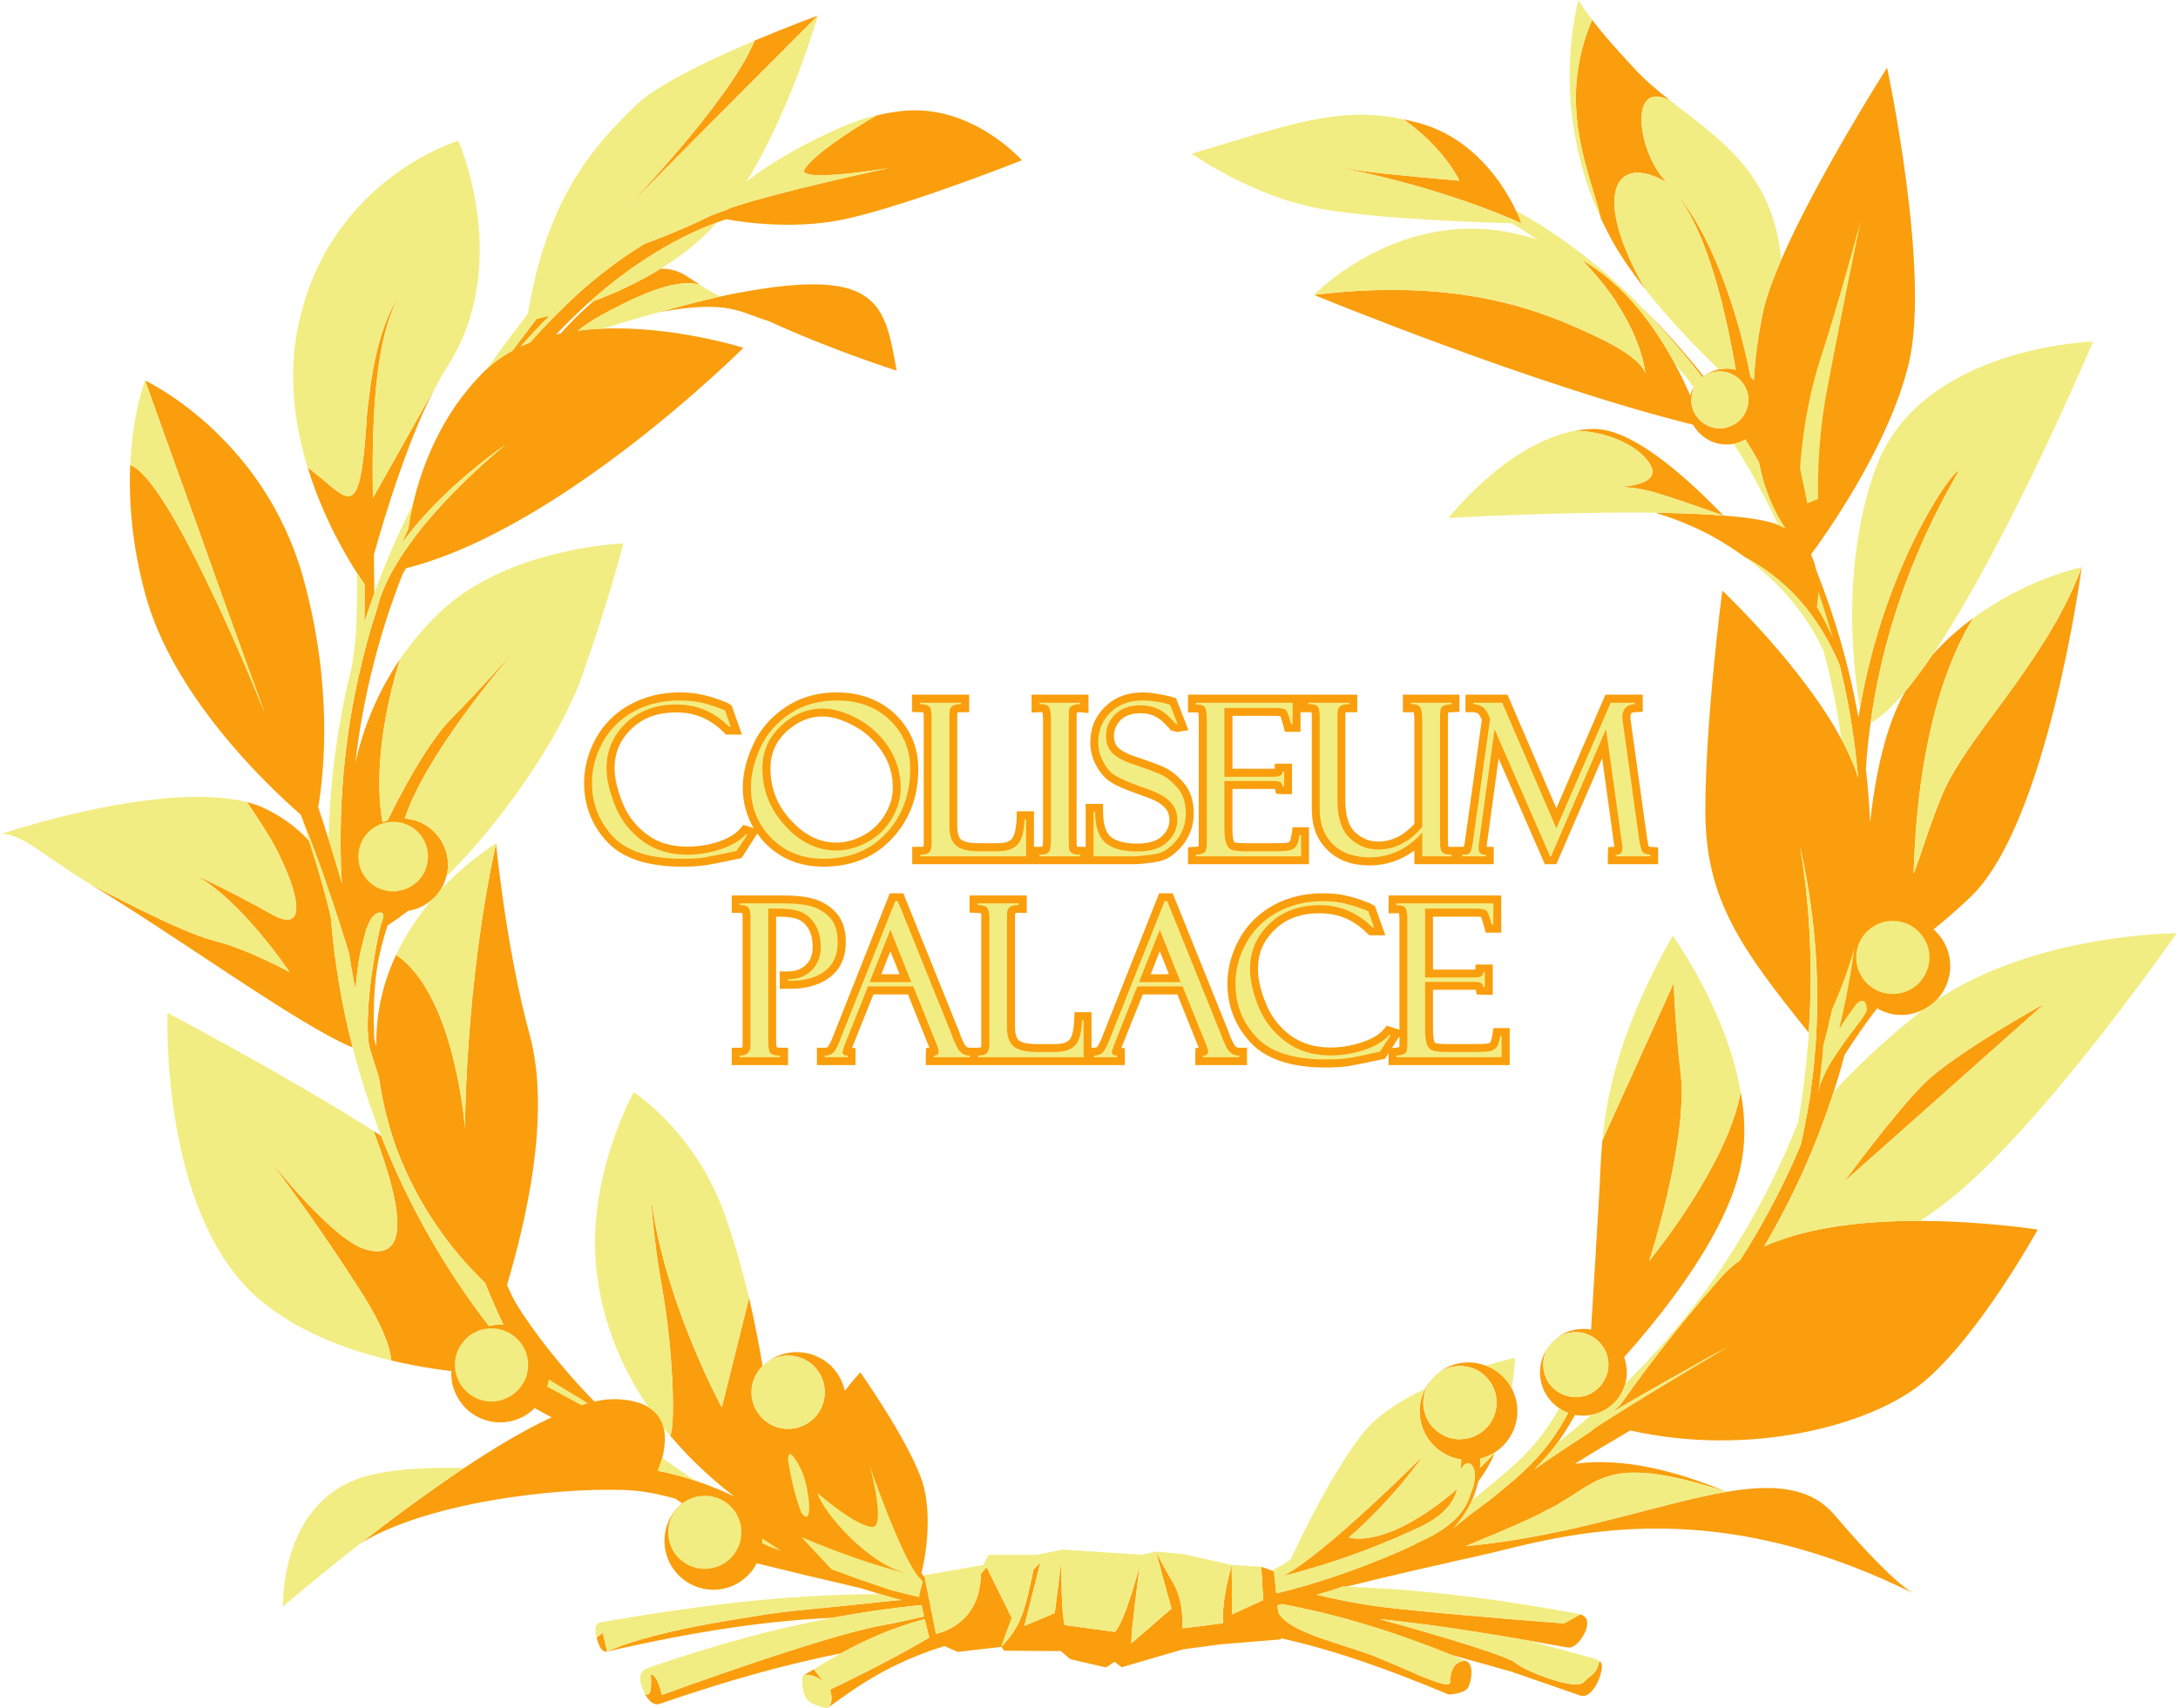 <?xml version="1.0" encoding="UTF-8"?>
<!DOCTYPE svg PUBLIC "-//W3C//DTD SVG 1.1//EN" "http://www.w3.org/Graphics/SVG/1.1/DTD/svg11.dtd">
<!-- Creator: CorelDRAW 2017 -->
<svg xmlns="http://www.w3.org/2000/svg" xml:space="preserve" width="297px" height="233px" version="1.1" style="shape-rendering:geometricPrecision; text-rendering:geometricPrecision; image-rendering:optimizeQuality; fill-rule:evenodd; clip-rule:evenodd"
viewBox="0 0 107.73 84.62"
 xmlns:xlink="http://www.w3.org/1999/xlink">
 <defs>
  <style type="text/css">
   <![CDATA[
    .fil1 {fill:#F2ED82;fill-rule:nonzero}
    .fil0 {fill:#FA9E0D;fill-rule:nonzero}
   ]]>
  </style>
 </defs>
 <g id="Layer_x0020_1">
  <g id="_2311288080336">
   <g>
    <path class="fil0" d="M36.17 44.36l0 0.86 0.39 0c0.06,0 0.1,0.01 0.13,0.01 0.01,0.05 0.02,0.12 0.02,0.27l0 6.3c0,0.05 -0.01,0.07 -0.01,0.08 0,0 -0.04,0.02 -0.14,0.02l-0.39 0 0 0.86 2.79 0 0 -0.86 -0.39 0c-0.08,0 -0.14,-0.01 -0.17,-0.02 -0.02,-0.06 -0.03,-0.16 -0.03,-0.36l0 -6.11 0.15 0c0.59,0 0.89,0.09 1.02,0.17 0.2,0.11 0.36,0.28 0.47,0.5 0.12,0.23 0.17,0.51 0.17,0.82 0,0.38 -0.1,0.67 -0.33,0.89 -0.23,0.22 -0.52,0.33 -0.9,0.33l-0.4 0 0 0.86 0.39 0c0.85,0.02 1.53,-0.16 2.05,-0.54 0.55,-0.4 0.83,-0.99 0.83,-1.77 0,-0.49 -0.1,-0.9 -0.3,-1.22 -0.2,-0.32 -0.51,-0.59 -0.93,-0.79 -0.41,-0.2 -1.01,-0.3 -1.86,-0.3l-2.56 0zm21.2 2.76l0 0c0.21,0.52 0.31,0.76 0.45,1.14l-0.9 0c0.15,-0.38 0.25,-0.62 0.45,-1.14zm-13.34 0l0 0c0.21,0.52 0.3,0.76 0.45,1.14l-0.9 0c0.15,-0.38 0.24,-0.62 0.45,-1.14zm13.31 -2.87l0 0 -2.86 7.21c-0.14,0.33 -0.21,0.4 -0.21,0.4 -0.01,0.01 -0.05,0.04 -0.15,0.04l-0.13 0 0 -1.76 -0.84 0 -0.02 0.38c-0.02,0.67 -0.16,0.91 -0.24,0.99 -0.13,0.14 -0.36,0.21 -0.7,0.21l-0.93 0c-0.57,0 -0.79,-0.12 -0.87,-0.19 -0.16,-0.13 -0.19,-0.44 -0.19,-0.67l0 -5.34c0,-0.16 0,-0.24 0.01,-0.28 0.02,-0.01 0.08,-0.02 0.18,-0.02l0.39 0 0 -0.86 -2.83 0 0 0.85 0.39 0.01c0.08,0.01 0.14,0.01 0.18,0.02 0.01,0.04 0.01,0.11 0.01,0.23l0 6.22c0,0.1 -0.01,0.16 -0.01,0.19 -0.03,0.01 -0.08,0.02 -0.16,0.02l-0.4 0c-0.09,0 -0.19,-0.02 -0.29,-0.22 -0.15,-0.31 -0.17,-0.39 -0.18,-0.4l0.01 0.08 0 -0.05 -0.02 -0.09 -2.81 -6.97 -0.67 0 -2.86 7.21c-0.14,0.33 -0.21,0.4 -0.21,0.4 -0.01,0.01 -0.05,0.04 -0.15,0.04l-0.39 0 0 0.86 1.91 0 0 -0.84c0,0 -0.08,-0.01 -0.17,-0.01 0.01,-0.01 0.01,-0.02 0.01,-0.03 0,0 0.88,-2.21 1.05,-2.62l1.71 0c0.16,0.4 0.98,2.43 0.98,2.44 0.01,0.02 0.01,0.05 0.01,0.05l0 -0.01c0,0 0.01,0.02 0.02,0.02 0.01,0.05 0.03,0.1 0.05,0.14 -0.08,0.01 -0.16,0.01 -0.16,0.01l-0.02 0.38 0 0.47 9.86 0 0 -0.84c0,0 -0.08,-0.01 -0.17,-0.01 0.01,-0.01 0.01,-0.02 0.01,-0.03 0,0 0.88,-2.21 1.05,-2.62l1.71 0c0.16,0.4 0.98,2.43 0.98,2.44 0.01,0.02 0.02,0.06 0.02,0.06l-0.01 -0.02c0,0 0.01,0.02 0.02,0.02 0.02,0.05 0.03,0.1 0.05,0.14 -0.08,0.01 -0.16,0.01 -0.16,0.01l-0.01 0.38 0 0.47 2.56 0 0 -0.86 -0.39 0c-0.09,0 -0.19,-0.02 -0.28,-0.22 -0.16,-0.31 -0.18,-0.39 -0.19,-0.4 0,0 0.01,0.02 0.01,0.03l-0.02 -0.09 -2.81 -6.97 -0.67 0zm11.9 7.09l0 0 0 0.41c0,0.06 0,0.1 -0.01,0.12 -0.03,0.01 -0.08,0.02 -0.16,0.03 0,0 -0.1,0 -0.2,0.01 0.13,-0.21 0.32,-0.5 0.37,-0.57zm-6.26 -6.49l0 0c-0.73,0.41 -1.29,0.97 -1.68,1.68 -0.38,0.7 -0.58,1.43 -0.58,2.19 0,1.13 0.39,2.11 1.14,2.92 0.76,0.82 2.01,1.24 3.71,1.24 0.45,0 0.8,-0.02 1.08,-0.06 0.27,-0.04 0.83,-0.15 1.71,-0.34l0.16 -0.03c0,0 0.15,-0.24 0.18,-0.28l0 0.59 6 0 0 -1.83 -0.81 0 -0.05 0.33c-0.04,0.26 -0.09,0.35 -0.1,0.37 -0.03,0.03 -0.06,0.05 -0.1,0.06 -0.02,0 -0.16,0.03 -0.73,0.03l-1.34 0c-0.33,0 -0.48,-0.03 -0.54,-0.05 -0.02,0 -0.03,0 -0.06,-0.06 -0.02,-0.05 -0.07,-0.21 -0.07,-0.62l0 -1.96 2.01 0c0.05,0 0.08,0 0.11,0 0.02,0.09 0.04,0.23 0.04,0.23l0.33 0.02 0.47 0 0 -1.5 -0.85 0c0,0 -0.01,0.13 -0.01,0.24 -0.04,0.01 -0.09,0.01 -0.15,0.01l-1.95 0 0 -2.62 2.13 0c0.13,0 0.2,0 0.25,0.01 0.02,0.07 0.08,0.2 0.15,0.49l0.08 0.29 0.77 0 0 -1.84 -5.58 0 0 0.88 0.39 0c0.06,0 0.1,0 0.13,0 0.01,0.07 0.02,0.17 0.02,0.36l0 5.41c-0.14,-0.05 -0.63,-0.2 -0.63,-0.2l-0.17 0.2c-0.21,0.25 -0.57,0.46 -1.05,0.62 -0.51,0.17 -1.03,0.26 -1.56,0.26 -0.79,0 -1.44,-0.2 -1.99,-0.6 -0.55,-0.41 -0.96,-0.94 -1.21,-1.57 -0.27,-0.65 -0.4,-1.23 -0.4,-1.72 0,-0.77 0.27,-1.41 0.84,-1.95 0.56,-0.55 1.3,-0.81 2.23,-0.81 0.9,0 1.66,0.32 2.33,0.98l0.11 0.11 0.8 0 -0.52 -1.46 -0.05 -0.02c0,0 -0.18,-0.1 -0.18,-0.1 -0.05,-0.02 -0.32,-0.12 -0.32,-0.12 -0.21,-0.09 -0.49,-0.17 -0.82,-0.25 -0.34,-0.09 -0.74,-0.13 -1.2,-0.13 -0.92,0 -1.75,0.2 -2.47,0.6zm16.46 -10.44l0 0c0,0 -1.89,4.37 -2.43,5.63 -0.54,-1.26 -2.42,-5.63 -2.42,-5.63l-2.08 0 0 0.87 0.39 0c0.07,0 0.15,0.02 0.23,0.06 0,0 0.08,0.06 0.19,0.32 -0.03,0.21 -0.84,6.04 -0.84,6.04 -0.02,0.1 -0.03,0.18 -0.05,0.25 -0.02,0 -0.05,0 -0.08,0l-0.53 0c-0.09,0 -0.14,-0.01 -0.16,-0.01 -0.01,-0.04 -0.02,-0.14 -0.02,-0.34l0 -6.2c0,-0.04 0.01,-0.08 0.01,-0.1 0.04,-0.01 0.1,-0.02 0.19,-0.02l0.37 -0.02 0 -0.85 -2.8 0 0 0.87 0.47 0c0.03,0 0.05,0 0.07,0 0.01,0.07 0.03,0.22 0.03,0.54l0 4.99c-0.54,0.59 -1.13,0.88 -1.8,0.88 -0.42,0 -0.79,-0.15 -1.13,-0.46 -0.32,-0.29 -0.49,-0.83 -0.49,-1.58l0 -4.19c0,-0.08 0.01,-0.13 0.01,-0.17 0.04,0 0.09,-0.01 0.19,-0.01l0.39 0 0 -0.87 -8.38 0 0 0.88 0.39 0c0.05,0 0.09,0 0.12,0.01 0.01,0.06 0.02,0.17 0.02,0.36l0 6.14c0,0.06 0,0.1 0,0.13 -0.04,0 -0.09,0.01 -0.17,0.02l-0.36 0.02 0 0.84 5.99 0 0 -1.83 -0.81 0 -0.05 0.34c-0.04,0.26 -0.08,0.34 -0.09,0.36 -0.03,0.03 -0.06,0.05 -0.11,0.06 -0.02,0.01 -0.16,0.03 -0.72,0.03l-1.35 0c-0.33,0 -0.48,-0.03 -0.54,-0.04 -0.01,0 -0.03,-0.01 -0.06,-0.07 -0.02,-0.05 -0.06,-0.21 -0.06,-0.61l0 -1.97 2 0c0.05,0 0.08,0.01 0.11,0.01 0.02,0.09 0.05,0.23 0.05,0.23l0.32 0.02 0.47 0 0 -1.51 -0.85 0c0,0 0,0.14 -0.01,0.25 -0.03,0 -0.08,0 -0.15,0l-1.94 0 0 -2.62 2.12 0c0.13,0 0.21,0.01 0.25,0.02 0.03,0.06 0.08,0.2 0.15,0.48l0.08 0.29 0.77 0 0 -0.97 0.39 0c0.08,0 0.12,0 0.16,0.01 0,0.04 0.01,0.12 0.01,0.23l0 4.56c0,0.86 0.26,1.54 0.79,2.04 0.51,0.5 1.21,0.75 2.06,0.75 0.83,0 1.57,-0.25 2.23,-0.74l0 0.68 3.93 0 0 -0.86 -0.35 0c0,-0.05 0.01,-0.09 0.01,-0.13 0,0 0.37,-2.67 0.58,-4.25 0.71,1.63 2.29,5.24 2.29,5.24l0.57 0c0,0 1.56,-3.62 2.27,-5.25 0.22,1.57 0.58,4.21 0.58,4.21 0.02,0.09 0.02,0.14 0.03,0.18 -0.1,0.01 -0.31,0.01 -0.31,0.01l-0.02 0.38 0 0.47 2.49 0 0 -0.83 -0.36 -0.03c-0.05,0 -0.08,-0.01 -0.1,-0.02 -0.02,-0.04 -0.05,-0.14 -0.08,-0.35l-0.8 -5.76c-0.03,-0.16 -0.03,-0.25 -0.03,-0.3 0,-0.18 0.03,-0.23 0.24,-0.24l0.37 -0.02 0 -0.85 -1.85 0zm-40.33 6.23l0 0c-0.69,-0.74 -1.02,-1.59 -1.02,-2.57 0,-0.74 0.26,-1.34 0.79,-1.83 0.55,-0.5 1.13,-0.75 1.79,-0.75 0.47,0 0.99,0.16 1.56,0.47 0.57,0.3 1.03,0.74 1.39,1.28 0.36,0.54 0.53,1.13 0.53,1.8 0,0.44 -0.13,0.88 -0.39,1.31 -0.26,0.44 -0.6,0.77 -1.05,1.02 -0.45,0.25 -0.91,0.37 -1.36,0.37 -0.83,0 -1.56,-0.36 -2.24,-1.1zm-0.26 -5.62l0 0c-0.71,0.47 -1.25,1.08 -1.6,1.83 -0.35,0.74 -0.53,1.47 -0.53,2.17 0,0.74 0.19,1.41 0.54,2.01 -0.09,-0.04 -0.51,-0.17 -0.51,-0.17l-0.17 0.2c-0.22,0.25 -0.57,0.47 -1.05,0.63 -0.51,0.17 -1.03,0.25 -1.56,0.25 -0.79,0 -1.44,-0.19 -1.99,-0.6 -0.55,-0.41 -0.96,-0.93 -1.21,-1.56 -0.27,-0.66 -0.4,-1.23 -0.4,-1.72 0,-0.77 0.27,-1.41 0.84,-1.96 0.56,-0.54 1.29,-0.81 2.23,-0.81 0.9,0 1.66,0.32 2.33,0.98l0.11 0.12 0.8 0 -0.52 -1.46 -0.04 -0.01c0,0 -0.19,-0.12 -0.19,-0.12 -0.05,-0.01 -0.32,-0.12 -0.32,-0.12 -0.21,-0.08 -0.49,-0.17 -0.82,-0.25 -0.34,-0.08 -0.74,-0.13 -1.2,-0.13 -0.92,0 -1.75,0.21 -2.47,0.61 -0.73,0.4 -1.29,0.97 -1.68,1.67 -0.38,0.7 -0.58,1.44 -0.58,2.2 0,1.12 0.38,2.11 1.14,2.92 0.76,0.82 2.01,1.23 3.71,1.23 0.45,0 0.8,-0.02 1.08,-0.06 0.27,-0.03 0.83,-0.14 1.71,-0.33l0.16 -0.04c0,0 0.7,-1.08 0.78,-1.21 0.12,0.17 0.25,0.34 0.4,0.49 0.75,0.76 1.71,1.15 2.87,1.15 1.41,0 2.56,-0.47 3.42,-1.41 0.85,-0.92 1.28,-2.07 1.28,-3.42 0,-1.08 -0.39,-1.99 -1.14,-2.72 -0.75,-0.71 -1.73,-1.08 -2.89,-1.08 -0.97,0 -1.82,0.24 -2.53,0.72zm15.8 0l0 0c-0.48,0.47 -0.72,1.06 -0.72,1.76 0,0.38 0.09,0.76 0.28,1.12 0.19,0.37 0.44,0.65 0.73,0.84 0.26,0.17 0.69,0.36 1.31,0.58 0.69,0.23 0.98,0.38 1.1,0.46 0.17,0.11 0.29,0.24 0.38,0.37 0.08,0.13 0.12,0.28 0.12,0.46 0,0.32 -0.13,0.59 -0.38,0.82 -0.26,0.24 -0.67,0.36 -1.21,0.36 -0.61,0 -1.06,-0.12 -1.32,-0.34 -0.25,-0.21 -0.37,-0.63 -0.38,-1.24l0 -0.39 -0.86 0 0 2.13 -0.26 0c-0.1,0 -0.15,-0.01 -0.18,-0.01 0,-0.06 -0.01,-0.18 -0.01,-0.42l0 -5.84c0,-0.2 0.01,-0.32 0.01,-0.38 0.07,-0.02 0.11,-0.03 0.14,-0.02l0.44 0.04 0 -0.91 -2.82 0 0 0.89 0.41 -0.02c0.06,-0.01 0.1,0 0.12,0 0.02,0.06 0.04,0.19 0.04,0.46l0 5.79c0,0.22 -0.02,0.34 -0.03,0.41 -0.03,0 -0.08,0.01 -0.15,0.01l-0.27 0 0 -1.76 -0.85 0 -0.01 0.38c-0.03,0.67 -0.17,0.91 -0.25,1 -0.13,0.14 -0.36,0.2 -0.69,0.2l-0.93 0c-0.57,0 -0.79,-0.11 -0.88,-0.18 -0.16,-0.14 -0.19,-0.44 -0.19,-0.67l0 -5.35c0,-0.16 0.01,-0.24 0.01,-0.28 0.03,0 0.08,-0.01 0.18,-0.01l0.4 0 0 -0.87 -2.83 0 0 0.86 0.38 0.01c0.09,0 0.15,0.01 0.18,0.01 0.01,0.05 0.02,0.12 0.02,0.23l0 6.23c0,0.1 -0.01,0.15 -0.02,0.19 -0.03,0 -0.08,0.01 -0.15,0.01l-0.4 0 0 0.86 11.01 0c0.08,0 0.24,0 0.7,-0.06 0.39,-0.04 0.67,-0.11 0.86,-0.2 0.19,-0.09 0.38,-0.22 0.56,-0.4 0.18,-0.16 0.33,-0.35 0.45,-0.55 0.13,-0.21 0.22,-0.43 0.28,-0.65 0.06,-0.22 0.08,-0.45 0.08,-0.69 0,-0.59 -0.16,-1.08 -0.49,-1.47 -0.3,-0.36 -0.63,-0.62 -0.97,-0.78 -0.3,-0.14 -0.83,-0.33 -1.63,-0.6 -0.49,-0.2 -0.65,-0.36 -0.71,-0.44 -0.1,-0.14 -0.15,-0.31 -0.15,-0.51 0,-0.31 0.12,-0.57 0.34,-0.8 0.23,-0.22 0.55,-0.33 0.96,-0.33 0.26,0 0.49,0.04 0.68,0.13 0.2,0.09 0.37,0.21 0.53,0.38l0.27 0.28c0,0.02 0.02,0.06 0.02,0.06l0.34 0.08 0.55 -0.09 -0.62 -1.59c0,0 -0.08,-0.02 -0.17,-0.04 -0.06,-0.03 -0.16,-0.06 -0.58,-0.14 -0.32,-0.06 -0.62,-0.1 -0.9,-0.1 -0.76,0 -1.39,0.24 -1.87,0.72z"/>
    <path class="fil1" d="M69.09 44.84l0 -0.09 4.8 0 0 1.05 -0.08 0c-0.1,-0.39 -0.19,-0.62 -0.26,-0.68 -0.07,-0.07 -0.25,-0.11 -0.52,-0.11l-2.52 0 0 3.41 2.34 0c0.23,0 0.38,-0.02 0.44,-0.06 0.06,-0.04 0.09,-0.11 0.1,-0.19l0.08 0 0 0.72 -0.08 0c-0.02,-0.1 -0.06,-0.17 -0.12,-0.2 -0.07,-0.04 -0.19,-0.05 -0.36,-0.05l-2.4 0 0 2.35c0,0.35 0.03,0.61 0.1,0.77 0.07,0.16 0.17,0.25 0.31,0.29 0.14,0.04 0.36,0.06 0.65,0.06l1.34 0c0.43,0 0.7,-0.01 0.82,-0.04 0.12,-0.03 0.22,-0.09 0.31,-0.18 0.08,-0.08 0.14,-0.27 0.19,-0.57l0.07 0 0 1.05 -5.21 0 0 -0.08c0.18,-0.01 0.31,-0.05 0.41,-0.1 0.09,-0.06 0.13,-0.21 0.13,-0.44l0 -6.15c0,-0.28 -0.02,-0.47 -0.07,-0.59 -0.05,-0.11 -0.2,-0.17 -0.47,-0.17zm-1.39 0.3l0 0 0.28 0.8 -0.08 0c-0.73,-0.73 -1.6,-1.1 -2.6,-1.1 -1.03,0 -1.87,0.31 -2.51,0.93 -0.63,0.61 -0.95,1.36 -0.95,2.23 0,0.55 0.14,1.17 0.42,1.87 0.29,0.7 0.73,1.28 1.35,1.73 0.61,0.46 1.35,0.68 2.22,0.68 0.58,0 1.14,-0.09 1.69,-0.28 0.54,-0.18 0.95,-0.43 1.22,-0.74l0.07 0.02 -0.54 0.82c-0.86,0.19 -1.42,0.3 -1.67,0.33 -0.26,0.04 -0.6,0.05 -1.03,0.05 -1.6,0 -2.74,-0.37 -3.42,-1.11 -0.69,-0.73 -1.03,-1.62 -1.03,-2.65 0,-0.69 0.17,-1.36 0.53,-2 0.35,-0.65 0.86,-1.15 1.52,-1.52 0.67,-0.37 1.43,-0.56 2.28,-0.56 0.43,0 0.8,0.04 1.11,0.12 0.31,0.08 0.57,0.16 0.78,0.24l0.34 0.13c0.01,0 0.01,0 0.02,0.01zm-11.36 3.51l0 0 2.06 0 -1.03 -2.59 -1.03 2.59zm2.16 0.21l0 0 -2.24 0 -1.14 2.87c-0.08,0.21 -0.12,0.34 -0.12,0.39 0,0.11 0.08,0.17 0.25,0.17l0 0.08 -1.13 0 0 -0.08c0.15,0 0.28,-0.04 0.38,-0.11 0.1,-0.08 0.22,-0.27 0.34,-0.58l2.77 -6.96 0.13 0 2.71 6.72c0,0.04 0.07,0.2 0.21,0.49 0.14,0.29 0.35,0.44 0.64,0.44l0 0.08 -1.78 0 0 -0.08c0.16,0 0.24,-0.07 0.24,-0.19 0,-0.09 -0.04,-0.23 -0.12,-0.42 -0.01,-0.01 -0.02,-0.03 -0.03,-0.06 -0.01,-0.04 -0.02,-0.06 -0.02,-0.06l-1.09 -2.7zm-10.14 3.51l0 0 0 -0.08c0.24,0 0.39,-0.05 0.46,-0.14 0.07,-0.09 0.11,-0.24 0.11,-0.46l0 -6.22c0,-0.22 -0.03,-0.38 -0.09,-0.48 -0.05,-0.1 -0.22,-0.15 -0.49,-0.16l0 -0.08 2.04 0 0 0.08c-0.19,0 -0.33,0.03 -0.4,0.07 -0.08,0.05 -0.13,0.11 -0.15,0.17 -0.03,0.07 -0.04,0.22 -0.04,0.45l0 5.34c0,0.46 0.11,0.78 0.33,0.97 0.22,0.19 0.6,0.28 1.13,0.28l0.93 0c0.45,0 0.78,-0.11 0.99,-0.33 0.2,-0.22 0.32,-0.63 0.34,-1.24l0.08 0 0 1.83 -5.24 0zm-5.36 -3.72l0 0 2.06 0 -1.03 -2.59 -1.03 2.59zm2.16 0.21l0 0 -2.24 0 -1.14 2.87c-0.08,0.21 -0.12,0.34 -0.12,0.39 0,0.11 0.08,0.17 0.25,0.17l0 0.08 -1.13 0 0 -0.08c0.15,0 0.28,-0.04 0.38,-0.11 0.11,-0.08 0.22,-0.27 0.34,-0.58l2.77 -6.96 0.13 0 2.71 6.72c0,0.04 0.07,0.2 0.21,0.49 0.14,0.29 0.35,0.44 0.64,0.44l0 0.08 -1.78 0 0 -0.08c0.16,0 0.24,-0.07 0.24,-0.19 0,-0.09 -0.04,-0.23 -0.12,-0.42 -0.01,-0.01 -0.02,-0.03 -0.03,-0.06 -0.01,-0.04 -0.02,-0.06 -0.02,-0.06l-1.09 -2.7zm-8.6 -4.03l0 0 0 -0.08 2.17 0c0.78,0 1.34,0.09 1.69,0.26 0.35,0.17 0.6,0.39 0.76,0.64 0.16,0.26 0.24,0.6 0.24,1.02 0,0.65 -0.22,1.13 -0.67,1.46 -0.44,0.32 -1.04,0.47 -1.8,0.46l0 -0.08c0.48,0 0.87,-0.14 1.18,-0.44 0.3,-0.3 0.45,-0.69 0.45,-1.17 0,-0.37 -0.08,-0.71 -0.22,-1 -0.15,-0.29 -0.36,-0.51 -0.62,-0.66 -0.27,-0.15 -0.67,-0.23 -1.22,-0.23l-0.54 0 0 6.51c0,0.37 0.04,0.59 0.12,0.66 0.08,0.07 0.24,0.11 0.47,0.11l0 0.08 -2.01 0 0 -0.08c0.36,0 0.54,-0.16 0.54,-0.49l0 -6.3c0,-0.27 -0.03,-0.45 -0.1,-0.54 -0.07,-0.09 -0.22,-0.13 -0.44,-0.13zm43.14 -10.02l0 0 1.2 0 0 0.07c-0.41,0.03 -0.62,0.24 -0.62,0.64 0,0.09 0.01,0.21 0.04,0.36l0.8 5.76c0.05,0.29 0.1,0.48 0.16,0.56 0.06,0.08 0.19,0.12 0.38,0.14l0 0.08 -1.71 0 0 -0.08c0.22,0.01 0.33,-0.1 0.33,-0.33 0,-0.05 -0.01,-0.15 -0.03,-0.3l-0.78 -5.59 -2.72 6.3 -0.05 0 -2.75 -6.29 -0.77 5.62c-0.01,0.09 -0.02,0.18 -0.02,0.29 0,0.2 0.12,0.3 0.35,0.3l0 0.08 -1.16 0 0 -0.08c0.17,0 0.29,-0.02 0.34,-0.06 0.05,-0.05 0.09,-0.11 0.11,-0.21 0.03,-0.09 0.05,-0.2 0.07,-0.32l0.86 -6.15c-0.14,-0.34 -0.28,-0.54 -0.42,-0.61 -0.15,-0.07 -0.28,-0.11 -0.41,-0.11l0 -0.07 1.43 0 2.68 6.22 2.69 -6.22zm-7.88 7.61l0 0 -1.45 0 0 -1.18c-0.73,0.82 -1.6,1.23 -2.62,1.23 -0.75,0 -1.35,-0.21 -1.79,-0.63 -0.45,-0.43 -0.67,-1.01 -0.67,-1.76l0 -4.56c0,-0.28 -0.03,-0.45 -0.1,-0.52 -0.06,-0.08 -0.21,-0.12 -0.46,-0.12l0 -0.07 2.03 0 0 0.07c-0.22,0 -0.37,0.04 -0.46,0.11 -0.09,0.06 -0.13,0.22 -0.13,0.47l0 4.19c0,0.87 0.21,1.5 0.61,1.87 0.41,0.38 0.88,0.56 1.4,0.56 0.83,0 1.56,-0.37 2.19,-1.12l0 -5.14c0,-0.46 -0.04,-0.72 -0.12,-0.81 -0.08,-0.08 -0.2,-0.13 -0.37,-0.13l-0.07 0 0 -0.07 2.01 0 0 0.07c-0.25,0.02 -0.41,0.06 -0.47,0.13 -0.07,0.07 -0.1,0.2 -0.1,0.39l0 6.2c0,0.24 0.01,0.4 0.04,0.48 0.02,0.07 0.07,0.14 0.14,0.19 0.08,0.05 0.21,0.07 0.39,0.07l0 0.08zm-12.66 -7.52l0 0 0 -0.09 4.79 0 0 1.05 -0.08 0c-0.1,-0.39 -0.19,-0.62 -0.26,-0.69 -0.07,-0.07 -0.24,-0.1 -0.52,-0.1l-2.52 0 0 3.41 2.34 0c0.24,0 0.38,-0.02 0.44,-0.07 0.07,-0.04 0.1,-0.1 0.1,-0.19l0.08 0 0 0.73 -0.08 0c-0.01,-0.1 -0.06,-0.17 -0.12,-0.21 -0.06,-0.03 -0.18,-0.05 -0.36,-0.05l-2.4 0 0 2.36c0,0.35 0.04,0.61 0.1,0.76 0.07,0.16 0.17,0.26 0.31,0.3 0.15,0.04 0.36,0.06 0.65,0.06l1.35 0c0.42,0 0.7,-0.02 0.82,-0.05 0.12,-0.03 0.22,-0.08 0.3,-0.17 0.08,-0.09 0.14,-0.28 0.19,-0.58l0.08 0 0 1.05 -5.21 0 0 -0.08c0.17,-0.01 0.31,-0.04 0.4,-0.1 0.09,-0.06 0.14,-0.2 0.14,-0.44l0 -6.14c0,-0.28 -0.03,-0.48 -0.08,-0.59 -0.04,-0.11 -0.2,-0.17 -0.46,-0.17zm-1.28 0.01l0 0 0.37 0.95 -0.07 0.01c0,0 -0.09,-0.1 -0.29,-0.3 -0.19,-0.2 -0.4,-0.36 -0.65,-0.47 -0.25,-0.11 -0.53,-0.16 -0.84,-0.16 -0.51,0 -0.93,0.15 -1.23,0.44 -0.31,0.3 -0.46,0.66 -0.46,1.08 0,0.28 0.07,0.53 0.22,0.73 0.14,0.21 0.44,0.41 0.9,0.59 0.78,0.26 1.31,0.46 1.6,0.59 0.29,0.13 0.56,0.36 0.83,0.67 0.27,0.32 0.4,0.73 0.4,1.22 0,0.21 -0.02,0.41 -0.07,0.59 -0.05,0.19 -0.13,0.37 -0.23,0.55 -0.11,0.17 -0.24,0.33 -0.39,0.47 -0.15,0.14 -0.3,0.25 -0.46,0.33 -0.15,0.07 -0.4,0.13 -0.73,0.16 -0.33,0.04 -0.55,0.06 -0.66,0.06l-2.03 0 0 -2.21 0.08 0c0,0.74 0.18,1.25 0.51,1.54 0.34,0.29 0.87,0.43 1.58,0.43 0.65,0 1.14,-0.15 1.47,-0.46 0.34,-0.31 0.51,-0.68 0.51,-1.11 0,-0.26 -0.06,-0.48 -0.18,-0.67 -0.11,-0.18 -0.28,-0.34 -0.49,-0.48 -0.21,-0.14 -0.6,-0.31 -1.19,-0.51 -0.58,-0.21 -0.99,-0.39 -1.23,-0.54 -0.24,-0.15 -0.43,-0.38 -0.59,-0.69 -0.16,-0.31 -0.24,-0.62 -0.24,-0.94 0,-0.59 0.2,-1.09 0.61,-1.49 0.4,-0.39 0.93,-0.59 1.59,-0.59 0.25,0 0.53,0.03 0.83,0.08 0.29,0.06 0.46,0.1 0.49,0.12 0.01,0.01 0.03,0.01 0.04,0.01zm-4.44 -0.1l0 0 0 0.07c-0.1,-0.01 -0.21,0.01 -0.33,0.05 -0.12,0.04 -0.2,0.1 -0.22,0.18 -0.02,0.08 -0.03,0.27 -0.03,0.57l0 5.84c0,0.31 0.01,0.51 0.03,0.58 0.03,0.07 0.08,0.13 0.15,0.17 0.08,0.05 0.21,0.07 0.4,0.07l0 0.08 -2.03 0 0 -0.08c0.25,0 0.41,-0.05 0.48,-0.15 0.06,-0.09 0.09,-0.32 0.09,-0.66l0 -5.79c0,-0.36 -0.03,-0.6 -0.1,-0.71 -0.07,-0.11 -0.23,-0.16 -0.47,-0.15l0 -0.07 2.03 0zm-7.93 7.61l0 0 0 -0.08c0.23,0 0.38,-0.04 0.45,-0.13 0.08,-0.09 0.11,-0.25 0.11,-0.46l0 -6.23c0,-0.22 -0.03,-0.38 -0.08,-0.48 -0.06,-0.1 -0.22,-0.15 -0.5,-0.16l0 -0.07 2.04 0 0 0.07c-0.19,0 -0.32,0.03 -0.4,0.08 -0.07,0.04 -0.12,0.1 -0.15,0.17 -0.02,0.06 -0.03,0.21 -0.03,0.44l0 5.35c0,0.45 0.11,0.78 0.33,0.96 0.22,0.19 0.59,0.29 1.13,0.29l0.93 0c0.44,0 0.77,-0.11 0.98,-0.33 0.21,-0.22 0.33,-0.64 0.35,-1.25l0.08 0 0 1.83 -5.24 0zm-4.16 -0.29l0 0c0.52,0 1.04,-0.14 1.55,-0.42 0.51,-0.28 0.91,-0.66 1.2,-1.16 0.29,-0.49 0.44,-0.99 0.44,-1.51 0,-0.74 -0.2,-1.41 -0.59,-2.01 -0.4,-0.61 -0.91,-1.08 -1.54,-1.42 -0.62,-0.34 -1.21,-0.51 -1.74,-0.51 -0.75,0 -1.44,0.28 -2.05,0.85 -0.62,0.57 -0.93,1.28 -0.93,2.12 0,1.08 0.38,2.02 1.13,2.84 0.75,0.82 1.59,1.22 2.53,1.22zm0.03 -7.43l0 0c1.07,0 1.94,0.32 2.62,0.97 0.68,0.65 1.01,1.46 1.01,2.43 0,1.25 -0.39,2.3 -1.17,3.16 -0.79,0.85 -1.83,1.28 -3.13,1.28 -1.05,0 -1.92,-0.35 -2.59,-1.04 -0.67,-0.68 -1,-1.51 -1,-2.48 0,-0.65 0.16,-1.31 0.48,-2 0.32,-0.69 0.81,-1.24 1.46,-1.67 0.65,-0.44 1.43,-0.65 2.32,-0.65zm-5.54 0.49l0 0 0.28 0.81 -0.08 0c-0.73,-0.74 -1.6,-1.1 -2.6,-1.1 -1.03,0 -1.87,0.31 -2.51,0.92 -0.64,0.62 -0.96,1.36 -0.96,2.24 0,0.54 0.15,1.16 0.43,1.86 0.29,0.71 0.73,1.28 1.35,1.74 0.61,0.45 1.35,0.68 2.22,0.68 0.57,0 1.13,-0.1 1.68,-0.28 0.55,-0.19 0.96,-0.43 1.23,-0.74l0.07 0.02 -0.54 0.81c-0.86,0.19 -1.42,0.3 -1.67,0.34 -0.26,0.03 -0.6,0.05 -1.03,0.05 -1.6,0 -2.74,-0.37 -3.43,-1.11 -0.68,-0.74 -1.03,-1.62 -1.03,-2.65 0,-0.7 0.18,-1.37 0.53,-2.01 0.35,-0.64 0.87,-1.15 1.53,-1.52 0.66,-0.37 1.43,-0.55 2.28,-0.55 0.43,0 0.79,0.04 1.11,0.11 0.31,0.08 0.57,0.16 0.77,0.24l0.35 0.13c0.01,0 0.01,0.01 0.02,0.01z"/>
    <path class="fil0" d="M76.63 66.7c0.07,-0.08 0.13,-0.17 0.2,-0.24 -0.07,0.07 -0.14,0.15 -0.2,0.24zm6.02 -61.72l0 0c-0.64,-0.5 -1.26,-1.02 -1.8,-1.61 -1.02,-1.09 -1.67,-1.86 -2.07,-2.39 -1.8,4.23 -0.08,7.6 0.44,9.85 0.18,0.39 0.38,0.78 0.6,1.18 0.44,0.77 1,1.56 1.6,2.33 -2.73,-4.76 -1.47,-6.8 1.06,-5.3 -1.42,-1.42 -1.97,-5.16 0.17,-4.06zm-11.4 71.39l0 0c0,0 0,0.01 -0.01,0.01l0.01 0c0,0 0,-0.01 0,-0.01zm18.64 -21.64l0 0c0,0 0,0 0,0 0,0 0,0 0,0l0 0zm0.07 -0.51l0 0 0 0c0.04,-0.22 0.1,-0.43 0.19,-0.66 0.02,-0.04 0.04,-0.09 0.06,-0.14 0.09,-0.21 0.19,-0.42 0.31,-0.63 0.27,-0.47 0.6,-0.93 0.9,-1.35 0.04,-0.05 0.08,-0.1 0.11,-0.15 0.47,-0.62 0.86,-1.1 0.86,-1.29 0,-0.06 -0.01,-0.11 -0.02,-0.16 -0.03,-0.2 -0.13,-0.29 -0.26,-0.26 -0.07,0.02 -0.15,0.06 -0.23,0.14 0,0 -0.01,0.01 -0.01,0.01 -0.32,0.42 -0.6,0.84 -0.85,1.24 0.12,-0.52 0.24,-1.05 0.35,-1.58 0.15,-0.79 0.29,-1.6 0.4,-2.41 -0.35,1.19 -0.75,2.23 -1.11,3.02 -0.13,0.29 -0.25,0.56 -0.36,0.78 -0.02,0.33 -0.04,0.66 -0.07,1 -0.02,0.19 -0.03,0.39 -0.05,0.58 -0.02,0.18 -0.04,0.36 -0.06,0.54 -0.01,0.15 -0.03,0.31 -0.05,0.47 0,0.05 -0.01,0.11 -0.02,0.16 0,0.05 -0.01,0.09 -0.01,0.14 -0.03,0.18 -0.05,0.36 -0.08,0.55l0 0zm1.9 -6.79l0 0c0,0.17 0.02,0.34 0.07,0.5 0.04,0.15 0.11,0.3 0.19,0.43 0.07,0.13 0.16,0.25 0.27,0.35 0.01,0.01 0.02,0.02 0.03,0.03 0.05,0.05 0.09,0.08 0.14,0.12 0.12,0.1 0.26,0.18 0.4,0.24 0.07,0.03 0.15,0.05 0.22,0.08 0.1,0.02 0.2,0.04 0.3,0.05 0.06,0.01 0.13,0.01 0.19,0.01 0.5,0 0.96,-0.2 1.29,-0.53 0.32,-0.33 0.53,-0.78 0.53,-1.28 0,-0.37 -0.11,-0.71 -0.31,-1 -0.06,-0.1 -0.14,-0.2 -0.22,-0.28 -0.33,-0.33 -0.78,-0.53 -1.27,-0.53 -0.01,0 -0.01,0 -0.02,0 -0.33,0 -0.64,0.08 -0.9,0.24 -0.14,0.08 -0.26,0.17 -0.37,0.28 0,0 -0.01,0 -0.01,0.01 -0.04,0.03 -0.07,0.07 -0.1,0.1 -0.01,0.01 -0.01,0.02 -0.02,0.03 -0.26,0.31 -0.41,0.71 -0.41,1.15zm-1.16 -15.84l0 0c-0.22,-0.77 -0.46,-1.53 -0.72,-2.29 -0.01,0.29 -0.04,0.55 -0.07,0.78 0.3,0.49 0.56,1 0.79,1.51zm-1.26 -6.65l0 0 0.53 -0.22c0,0 -0.08,-2.37 0.36,-4.92 0.45,-2.55 1.75,-8.86 1.75,-8.86 0,0 -1.08,4.03 -1.97,6.76 -0.9,2.72 -1.03,5.5 -1.03,5.5l0.36 1.74zm5.59 35.54l0 0c3.18,0.01 5.82,0.43 5.82,0.43 0,0 -2.96,5.36 -5.73,7.61 -2.6,2.11 -8.54,3.67 -14.45,2.34 -0.93,0.54 -1.86,1.1 -2.74,1.65 2.46,-0.33 5.1,0.39 7.51,1.39 -5.7,-1.85 -6.21,-0.63 -8.23,0.54 -0.14,0.09 -0.28,0.17 -0.44,0.25 -0.08,0.04 -0.16,0.08 -0.24,0.11 -0.67,0.44 -4.02,1.79 -4.02,1.79 5.15,-0.46 9.57,-2.12 12.93,-2.69 2.32,-0.39 4.14,-0.26 5.34,1.14 1.59,1.86 2.6,2.85 3.2,3.36 0.43,0.37 0.64,0.49 0.7,0.52 -0.23,-0.11 -0.45,-0.22 -0.67,-0.32 -8.25,-3.88 -14.46,-3.07 -18.97,-1.98 -0.76,0.19 -1.55,0.38 -2.39,0.57 -0.03,0 -0.11,0.02 -0.25,0.05 -0.84,0.19 -3.65,0.82 -5.8,1.36 -0.04,-0.01 -0.09,-0.01 -0.14,-0.01 -0.2,0.07 -0.4,0.13 -0.6,0.2 -0.08,0.02 -0.17,0.05 -0.25,0.07 -0.15,0.05 -0.3,0.09 -0.46,0.14 0.79,0.19 1.77,0.4 2.77,0.54 0.51,0.08 1.29,0.16 2.18,0.25 3,0.3 7.29,0.63 7.29,0.63l0.81 -0.45c0.28,0.09 0.38,0.27 0.32,0.62 -0.08,0.41 -0.55,1.1 -0.96,1.02 -0.68,-0.12 -1.34,-0.24 -1.97,-0.35 -2.87,-0.5 -5.26,-0.84 -7.35,-1.06 3.84,1.06 6.43,1.89 6.74,2.17 0.43,0.39 2.95,1.39 3.37,0.97 0.42,-0.42 0.65,-0.39 0.79,-1.06 0.17,0.13 0.15,0.33 0.06,0.66 -0.12,0.46 -0.52,1.18 -0.98,1.06l-3.43 -1.19c-1.05,-0.29 -2.04,-0.57 -3,-0.84 -2.08,-0.84 -4.03,-1.49 -6,-1.99 -0.79,-0.2 -1.58,-0.37 -2.38,-0.52 -0.07,0.02 -0.14,0.04 -0.21,0.06l0.03 0.33c0.03,0.07 0.08,0.15 0.14,0.22 0.62,0.77 2.65,1.28 4.15,1.8 1.64,0.56 4.23,1.98 4.23,1.45 0,-0.53 0.19,-1.05 0.78,-1.05 0.39,0.16 0.3,0.88 0.14,1.27 -0.16,0.38 -0.99,0.4 -0.99,0.4 -3.03,-1.26 -5.59,-2.18 -8.32,-2.79l0.01 0.06 -2.94 0.24 -1.9 0.25 -3.05 0.89 -0.35 -0.27 -0.42 0.28 -1.77 -0.41 -0.47 -0.4 -2.8 -0.02 -0.15 -0.19c0.23,-0.24 0.42,-0.46 0.58,-0.7 0.02,-0.04 0.05,-0.08 0.07,-0.12 0.09,-0.14 0.17,-0.28 0.24,-0.43 0,-0.01 0,-0.01 0.01,-0.02 0.01,-0.02 0.02,-0.05 0.03,-0.08 0.02,-0.04 0.04,-0.08 0.05,-0.12 0.03,-0.07 0.06,-0.13 0.08,-0.2 0.03,-0.09 0.06,-0.19 0.09,-0.29 0.03,-0.09 0.06,-0.2 0.09,-0.3 0.01,-0.04 0.02,-0.09 0.03,-0.13 0.01,-0.02 0.01,-0.04 0.02,-0.06 0.01,-0.04 0.02,-0.07 0.03,-0.11 0.05,-0.21 0.1,-0.44 0.15,-0.68 0.04,-0.18 0.09,-0.38 0.13,-0.59l0.34 -0.35 -0.23 0.91 -0.19 0.73 -0.01 0.07 -0.03 0.09 -0.02 0.1 -0.1 0.39 -0.06 0.24 -0.1 0.39 -0.01 0.04 -0.02 0.06 -0.03 0.12 0.08 -0.03 0.29 -0.12 0.11 -0.05 0.79 -0.33 0.24 -0.11 0.03 -0.22 0.05 -0.44 0.01 -0.03 0.01 -0.08 0.01 -0.09 0.1 -0.79 0.11 -0.93c0,0.35 0,0.65 0.01,0.92 0,0.3 0.01,0.56 0.02,0.79 0,0.04 0,0.08 0.01,0.12 0,0.01 0,0.02 0,0.04 0,0.02 0,0.04 0,0.06 0.01,0.16 0.01,0.29 0.02,0.42 0.01,0.14 0.02,0.26 0.03,0.36 0.02,0.17 0.04,0.29 0.05,0.36 0.01,0.07 0.02,0.1 0.02,0.1l0 0.01 1.18 0.16 1.31 0.18c0.06,-0.06 0.13,-0.15 0.19,-0.27 0.01,-0.01 0.02,-0.03 0.03,-0.05 0.01,-0.03 0.03,-0.06 0.05,-0.09 0,-0.01 0.01,-0.03 0.02,-0.05 0.02,-0.03 0.03,-0.07 0.05,-0.11 0.01,-0.02 0.02,-0.04 0.03,-0.06 0.03,-0.06 0.05,-0.13 0.08,-0.19 0.06,-0.14 0.11,-0.29 0.17,-0.44 0.03,-0.09 0.06,-0.18 0.09,-0.28 0.02,-0.05 0.04,-0.09 0.05,-0.14 0.01,-0.01 0.01,-0.03 0.01,-0.04 0.03,-0.06 0.05,-0.13 0.07,-0.19 0.01,-0.06 0.03,-0.11 0.05,-0.17 0,-0.01 0.01,-0.02 0.01,-0.03 0.06,-0.21 0.12,-0.41 0.17,-0.58 0.11,-0.37 0.17,-0.63 0.17,-0.63 -0.03,0.22 -0.05,0.43 -0.08,0.63 -0.02,0.21 -0.05,0.4 -0.07,0.58 0,0.01 0,0.02 -0.01,0.04 -0.01,0.1 -0.02,0.19 -0.03,0.29 -0.01,0.03 -0.01,0.06 -0.01,0.09 -0.01,0.02 -0.01,0.04 -0.01,0.06 -0.01,0.08 -0.02,0.15 -0.03,0.22 0,0.05 -0.01,0.1 -0.01,0.15 -0.02,0.15 -0.04,0.29 -0.05,0.42 -0.01,0.05 -0.01,0.1 -0.02,0.15 0,0.05 -0.01,0.09 -0.01,0.14 -0.01,0.03 -0.01,0.05 -0.01,0.08 0,0 0,0.01 0,0.01 0,0.02 -0.01,0.05 -0.01,0.07 0,0.02 0,0.03 -0.01,0.05 -0.07,0.79 -0.06,0.91 -0.06,0.91l1.12 -0.97 0.12 -0.11 0.43 -0.37 0.11 -0.09 0.21 -0.18 -0.02 -0.08 -0.16 -0.57 -0.06 -0.21 -0.03 -0.13 -0.15 -0.54 -0.35 -1.3c0.28,0.57 0.52,0.97 0.71,1.31 0.05,0.08 0.1,0.16 0.14,0.24 0.04,0.07 0.07,0.15 0.11,0.21 0.01,0.03 0.02,0.05 0.03,0.07 0.02,0.05 0.05,0.11 0.07,0.17 0.01,0.04 0.03,0.08 0.05,0.13 0,0.02 0.01,0.05 0.02,0.07 0.05,0.17 0.1,0.36 0.13,0.57 0,0.05 0.01,0.1 0.02,0.16 0,0.03 0,0.06 0.01,0.09 0.01,0.13 0.02,0.27 0.02,0.44 0,0.03 0,0.07 0,0.1 0,0.08 0.01,0.16 0.01,0.24l1.09 -0.13 0.91 -0.12c0,0 -0.01,-0.12 0,-0.36 0,-0.07 0,-0.15 0.01,-0.23 0,-0.02 0,-0.05 0,-0.07 0.01,-0.08 0.01,-0.17 0.03,-0.27 0,-0.04 0.01,-0.09 0.01,-0.14 0.01,-0.09 0.03,-0.18 0.04,-0.28 0.01,-0.03 0.01,-0.06 0.02,-0.09 0.01,-0.1 0.03,-0.2 0.05,-0.31 0,-0.01 0.01,-0.03 0.01,-0.04 0.01,-0.05 0.02,-0.1 0.03,-0.15 0.01,-0.05 0.03,-0.12 0.04,-0.18 0.05,-0.23 0.12,-0.49 0.19,-0.77l0.01 0.79 0 0.14 0 0.16 0 0.01 0 0.32 0 0.16 0 0.21 0 0.1 0 0.38 0 0.03 0 0.15 0 0.01 0.01 -0.01 0.34 -0.15 0.01 -0.01 1.12 -0.51 0.08 -0.04 -0.01 -0.17 -0.01 -0.16 -0.03 -0.36 0 -0.02 -0.01 -0.11 0 -0.12 -0.02 -0.29 -0.03 -0.42 0.53 0.19 0.11 0.04 0.03 0.33 0.01 0.11 0.03 0.23 0 0.05 0.01 0.1 0.02 0.2 0.01 0.07c0.05,-0.01 0.1,-0.02 0.14,-0.03 0.25,-0.06 0.49,-0.13 0.73,-0.19 0.07,-0.02 0.14,-0.04 0.2,-0.06 0.07,-0.02 0.13,-0.03 0.19,-0.05 0.05,-0.02 0.1,-0.03 0.15,-0.04 1.84,-0.54 3.63,-1.21 5.34,-2l0 0.01c0.01,-0.01 0.02,-0.01 0.03,-0.02 0.01,-0.01 0.02,-0.01 0.04,-0.02 0.07,-0.04 0.16,-0.1 0.25,-0.14 0.42,-0.18 0.77,-0.37 1.06,-0.56 0.68,-0.44 1.03,-0.86 1.23,-1.21 0.04,-0.06 0.07,-0.13 0.1,-0.19 0.11,-0.24 0.16,-0.43 0.21,-0.56 0.02,-0.03 0.03,-0.08 0.05,-0.12 0.08,-0.23 0.13,-0.53 0.11,-0.78 -0.02,-0.16 -0.06,-0.31 -0.15,-0.39 -0.24,-0.24 -0.41,0 -0.55,0.22 0.02,-0.17 0.03,-0.33 0.03,-0.5 -0.52,-0.08 -0.99,-0.32 -1.35,-0.68 -0.44,-0.44 -0.71,-1.04 -0.71,-1.71 0,-0.4 0.1,-0.78 0.28,-1.12 0.07,-0.14 0.16,-0.27 0.27,-0.4 -0.09,0.12 -0.17,0.24 -0.23,0.38 -0.09,0.22 -0.14,0.46 -0.14,0.71 0,0.5 0.2,0.96 0.53,1.28 0.33,0.33 0.78,0.54 1.29,0.54 0,0 0,-0.01 0.01,-0.01 0.34,0 0.66,-0.1 0.93,-0.26 0.12,-0.08 0.24,-0.16 0.34,-0.27 0.33,-0.32 0.53,-0.78 0.53,-1.28 0,-0.5 -0.2,-0.95 -0.53,-1.28 -0.16,-0.16 -0.34,-0.29 -0.55,-0.38 -0.22,-0.1 -0.47,-0.15 -0.73,-0.15 -0.44,0 -0.85,0.15 -1.16,0.41 0.43,-0.37 0.98,-0.59 1.58,-0.59 0.31,0 0.59,0.06 0.86,0.16 0.32,0.12 0.62,0.31 0.85,0.55 0.18,0.17 0.32,0.37 0.43,0.58 0.18,0.34 0.28,0.72 0.28,1.13 0,0.67 -0.27,1.27 -0.71,1.71 -0.12,0.12 -0.25,0.22 -0.39,0.32 -0.22,0.14 -0.47,0.25 -0.73,0.31 0,0.16 -0.01,0.31 -0.02,0.47 0.24,-0.24 0.48,-0.48 0.73,-0.75 -0.2,0.5 -0.49,0.98 -0.82,1.43 -0.07,0.3 -0.16,0.59 -0.29,0.89 0,0.01 -0.01,0.02 -0.02,0.04 -0.16,0.37 -0.39,0.73 -0.68,1.1 -0.07,0.09 -0.14,0.17 -0.21,0.26 0.16,-0.15 0.32,-0.28 0.48,-0.4 0.3,-0.25 0.6,-0.47 0.9,-0.69 0.24,-0.18 0.48,-0.35 0.7,-0.54 0.68,-0.56 1.32,-1.08 1.92,-1.73 0.03,-0.03 0.05,-0.06 0.08,-0.08 0.56,-0.61 1.08,-1.32 1.58,-2.26 -0.17,-0.06 -0.32,-0.14 -0.45,-0.23 -0.12,-0.08 -0.22,-0.16 -0.32,-0.26 -0.39,-0.39 -0.63,-0.93 -0.63,-1.52 0,-0.48 0.17,-0.92 0.43,-1.28 -0.17,0.26 -0.27,0.57 -0.27,0.9 0,0.45 0.18,0.85 0.47,1.14 0.18,0.18 0.4,0.31 0.64,0.39 0.16,0.05 0.33,0.08 0.5,0.08 0,0 0,0 0.01,0 0.15,0 0.29,-0.02 0.42,-0.06 0.05,-0.01 0.09,-0.02 0.14,-0.04 0.03,-0.01 0.06,-0.03 0.09,-0.04 0.18,-0.08 0.34,-0.19 0.48,-0.33 0.15,-0.15 0.27,-0.33 0.35,-0.52 0.08,-0.19 0.13,-0.4 0.13,-0.62 0,-0.44 -0.18,-0.85 -0.48,-1.14 -0.11,-0.12 -0.25,-0.21 -0.4,-0.29 -0.22,-0.12 -0.47,-0.18 -0.74,-0.18 -0.39,0 -0.74,0.14 -1.02,0.37 0.37,-0.33 0.86,-0.53 1.4,-0.53 0.13,0 0.26,0.01 0.38,0.04 0.14,-2.32 0.32,-5.24 0.4,-6.66 0.05,-0.78 0.06,-1.67 0.16,-2.72 1.12,-2.45 3.54,-7.81 3.54,-7.81 0,0 0,0.82 0.16,2.64 0.04,0.56 0.1,1.21 0.19,1.97 0.05,0.44 0.05,0.94 0.02,1.47 -0.04,0.79 -0.15,1.64 -0.3,2.48 -0.46,2.65 -1.28,5.2 -1.29,5.21l0 0.01 0 0c0.01,-0.01 3.88,-4.7 4.53,-8.37 0.2,1.1 0.25,2.23 0.07,3.32 -0.56,3.43 -3.75,7.48 -5.84,9.82 0.08,0.24 0.13,0.49 0.13,0.75 0,0.19 -0.02,0.37 -0.07,0.55 -0.1,0.37 -0.29,0.71 -0.56,0.97 -0.3,0.3 -0.69,0.51 -1.13,0.59 -0.12,0.03 -0.25,0.04 -0.39,0.04 -0.14,0 -0.28,-0.01 -0.41,-0.04 -0.29,0.52 -0.58,0.97 -0.87,1.38 -0.07,0.09 -0.14,0.17 -0.2,0.26 -0.28,0.35 -0.57,0.67 -0.86,0.97 -0.03,0.03 -0.06,0.06 -0.09,0.09 0.87,-0.61 1.81,-1.23 2.77,-1.86 0.08,-0.06 0.15,-0.13 0.23,-0.19 0.28,-0.18 0.57,-0.37 0.86,-0.55 0.67,-0.43 1.36,-0.85 2.05,-1.27 1.25,-0.76 2.5,-1.51 3.68,-2.21 -0.23,0.13 -0.46,0.26 -0.7,0.38 -0.81,0.46 -1.72,0.96 -2.67,1.5 -0.09,0.05 -0.18,0.1 -0.28,0.16 -0.17,0.1 -0.34,0.19 -0.51,0.29 -0.43,0.25 -0.87,0.5 -1.3,0.76 -0.08,0.04 -0.15,0.08 -0.22,0.12 0.12,-0.11 0.24,-0.22 0.35,-0.33 0.2,-0.28 0.44,-0.62 0.72,-1 0.27,-0.38 0.59,-0.81 0.95,-1.27 0.86,-1.14 1.97,-2.51 3.32,-4.05 0.27,-0.31 0.59,-0.59 0.94,-0.84 0.13,-0.21 0.27,-0.43 0.4,-0.64 0.99,-1.62 1.87,-3.32 2.61,-5.09l0 0c0.06,-0.26 0.11,-0.51 0.16,-0.76 0.11,-0.54 0.21,-1.08 0.29,-1.6l0 0c0,-0.05 0.01,-0.09 0.02,-0.14 0.02,-0.16 0.04,-0.32 0.06,-0.48 0.02,-0.15 0.04,-0.31 0.06,-0.46 0.07,-0.57 0.11,-1.13 0.15,-1.67 0.27,-4.17 -0.3,-7.54 -0.78,-9.64 0.38,2.23 0.69,5.4 0.43,9.21 -3.34,-4.16 -5.12,-6.59 -5.12,-10.99 0,-4.56 0.84,-10.91 0.84,-10.91 0,0 3.92,3.68 5.9,7.36 0.22,0.41 0.41,0.82 0.58,1.22 0.04,0.1 0.08,0.2 0.12,0.31 0.04,0.13 0.09,0.26 0.13,0.39 -0.05,-0.53 -0.11,-1.06 -0.17,-1.58 -0.18,-1.35 -0.42,-2.68 -0.74,-3.98l0.01 0c-0.01,-0.01 -0.01,-0.01 -0.01,-0.02 -0.34,-0.8 -0.75,-1.57 -1.25,-2.28 -0.84,-1.21 -1.94,-2.26 -3.45,-3.08 0,0 0,0 0,0 -0.54,-0.39 -1.1,-0.75 -1.7,-1.08 -0.89,-0.47 -1.81,-0.84 -2.75,-1.12 1.22,0.02 2.39,0.06 3.39,0.14 1.07,0.08 1.95,0.21 2.51,0.39 0.07,0.03 0.14,0.05 0.2,0.08 0.12,0.05 0.23,0.1 0.34,0.15 -0.49,-0.73 -0.85,-1.55 -1.1,-2.42 -0.08,-0.28 -0.14,-0.57 -0.2,-0.85 -0.17,-0.3 -0.35,-0.59 -0.52,-0.88 -0.05,-0.08 -0.1,-0.16 -0.15,-0.24 -0.17,0.1 -0.37,0.18 -0.57,0.22 -0.12,0.02 -0.24,0.03 -0.36,0.03 -0.52,0 -0.99,-0.21 -1.33,-0.55 -0.13,-0.13 -0.24,-0.27 -0.33,-0.43 -7.99,-1.98 -18.77,-6.43 -18.77,-6.43 7.45,-0.92 11.58,0.93 13.99,2.07 2.25,1.06 2.41,1.75 2.42,1.84 -0.01,-0.14 -0.17,-1.6 -1.42,-3.51 -0.01,-0.03 -0.03,-0.05 -0.04,-0.08 -0.44,-0.65 -0.99,-1.35 -1.71,-2.07 2.17,1.24 3.67,3.37 4.63,5.16 0.31,0.57 0.56,1.11 0.76,1.57 0.04,-0.15 0.11,-0.29 0.18,-0.41 0.03,-0.05 0.06,-0.09 0.1,-0.13 -0.03,0.04 -0.06,0.09 -0.08,0.14 -0.08,0.17 -0.13,0.35 -0.14,0.54 -0.01,0.02 -0.01,0.05 -0.01,0.08 0,0.39 0.16,0.74 0.42,1 0,0 0,0 0,0 0.25,0.25 0.61,0.41 1,0.41 0.06,0 0.12,-0.01 0.18,-0.01 0.21,-0.03 0.41,-0.11 0.58,-0.22 0.04,-0.02 0.08,-0.05 0.11,-0.08 0.04,-0.03 0.08,-0.07 0.12,-0.1 0.07,-0.07 0.13,-0.14 0.18,-0.22 0.15,-0.22 0.24,-0.49 0.24,-0.78 0,-0.16 -0.03,-0.32 -0.08,-0.47 -0.07,-0.2 -0.19,-0.38 -0.34,-0.53 -0.04,-0.04 -0.09,-0.08 -0.14,-0.12 -0.22,-0.17 -0.5,-0.28 -0.8,-0.29 -0.02,0 -0.04,0 -0.05,0 -0.3,0 -0.58,0.09 -0.8,0.25 -0.03,0.01 -0.05,0.03 -0.07,0.05 -0.05,0.03 -0.09,0.07 -0.13,0.11 0.04,-0.04 0.08,-0.08 0.13,-0.12 -0.95,-1.23 -1.96,-2.4 -3.04,-3.5 0.07,0.06 0.13,0.13 0.2,0.19 1.03,1.03 2,2.12 2.9,3.26 0.22,-0.16 0.48,-0.28 0.75,-0.34 0.13,-0.03 0.26,-0.04 0.39,-0.04 0.16,0 0.31,0.02 0.46,0.06 -0.54,-3.05 -1.42,-6.98 -3.16,-9 1.97,2.2 3.28,6.21 3.89,9.36 0.05,0.04 0.09,0.09 0.14,0.13 0.01,0.01 0.01,0.02 0.02,0.03 0.07,-1.21 0.24,-2.38 0.46,-3.4 0.15,-0.71 0.48,-1.6 0.9,-2.58 1.76,-4.05 5.24,-9.51 5.24,-9.51 0,0 2.16,10.07 1.08,14.63 -1,4.23 -4.37,8.85 -4.85,9.49 0.12,0.25 0.2,0.51 0.26,0.77 0.93,2.33 1.64,4.77 2.09,7.3 0.03,-0.16 0.05,-0.31 0.08,-0.46 1.19,-6.95 4.48,-11.68 4.89,-11.77 -0.33,0.71 -3.4,5.44 -4.37,12.51 -0.1,0.73 -0.18,1.49 -0.23,2.28 0.1,0.87 0.17,1.74 0.21,2.63 0.26,-2.36 0.77,-4.79 1.74,-6.48 0.43,-0.52 0.88,-1.12 1.33,-1.79 0.64,-0.72 1.33,-1.32 2.03,-1.84 -2.05,3.36 -2.65,7.96 -2.84,10.61 -0.08,1.06 -0.09,1.81 -0.11,2.04 0,0 0,0 0.01,0 0.27,-0.63 1.1,-3.44 1.77,-4.65 0.68,-1.24 1.62,-2.48 2.61,-3.82 0.41,-0.56 0.82,-1.13 1.23,-1.72 0.03,-0.04 0.05,-0.07 0.07,-0.11 1,-1.46 1.96,-3.05 2.64,-4.87 0,0 -1.69,12.73 -5.53,16.36 -0.67,0.63 -1.27,1.15 -1.81,1.58 0.04,0.03 0.08,0.07 0.12,0.11 0.44,0.44 0.71,1.04 0.71,1.71 0,0.65 -0.26,1.24 -0.68,1.68 -0.01,0.01 -0.02,0.02 -0.03,0.03 -0.19,0.19 -0.42,0.35 -0.68,0.47 -0.31,0.15 -0.66,0.24 -1.03,0.24 -0.44,0 -0.85,-0.12 -1.2,-0.33 -0.62,0.79 -1.16,1.6 -1.62,2.32 -0.16,0.62 -0.34,1.23 -0.54,1.83 -0.87,2.69 -2.03,5.26 -3.44,7.65 0.26,-0.12 0.53,-0.23 0.81,-0.32 0.67,-0.25 1.4,-0.43 2.15,-0.57 1.56,-0.29 3.23,-0.39 4.77,-0.38zm-14.97 -36.36l0 0c1.29,0.03 1.89,0.25 5.23,1.42 -2.14,-2.22 -4.62,-4.29 -6.39,-4.29 -0.33,0 -0.65,0.03 -0.97,0.09 1.38,0 3.13,0.64 3.74,1.69 0.6,1.05 -1.61,1.09 -1.61,1.09zm11.21 34.41l0 0 0.01 -0.01 3.81 -3.38 6.09 -5.42c0,0 -4.48,2.48 -5.97,3.97 -1.49,1.49 -3.94,4.84 -3.94,4.84zm-54.68 -44.04l0 0c-0.31,0.05 -0.65,0.13 -1,0.2 -0.93,0.21 -1.97,0.48 -3,0.77 3.43,-0.62 3.95,0 5.42,0.45 3.19,1.46 6.33,2.45 6.33,2.45 -0.59,-3.23 -0.79,-5.16 -7.75,-3.87zm53.37 39.73l0 0 0 0 0 0zm-44.33 24.12l0 0c-0.05,-0.07 -0.11,-0.13 -0.17,-0.2 -0.02,-0.01 -0.03,-0.03 -0.04,-0.04 -0.86,-0.99 -2.4,-5.45 -2.4,-5.45 0,0 0.81,3.05 0.1,2.99 -0.71,-0.06 -2.01,-1.09 -2.71,-1.69 -0.09,-0.22 -0.17,-0.44 -0.22,-0.67 -0.11,-0.54 -0.05,-1.09 0.1,-1.64 -0.14,0.06 -0.3,0.1 -0.46,0.13 0.39,2.7 1.13,4.33 2.44,5.4 -0.64,-0.23 -1.28,-0.47 -1.91,-0.72 -0.29,-0.45 -0.54,-0.95 -0.75,-1.53 0.65,0.91 0.4,-1.31 -0.01,-2.14 -0.41,-0.83 -0.64,-0.95 -0.64,-0.45 -0.04,-0.19 -0.06,-0.38 -0.09,-0.58 -0.25,-0.05 -0.48,-0.14 -0.69,-0.27 0.11,1.34 0.14,2.6 0.08,3.71 0.78,0.49 1.26,0.87 1.35,0.94 0,0 0,0.01 0.01,0.01l1.49 1.6c0.23,0.08 0.44,0.16 0.66,0.24 0.22,0.08 0.44,0.16 0.65,0.24 0.61,0.21 1.17,0.4 1.65,0.56 0.27,0.07 0.53,0.13 0.8,0.2 0.2,0.05 0.4,0.1 0.61,0.14l-0.02 -0.08 0.01 -0.05 0.05 -0.2 0.1 -0.39 0.01 -0.06zm-7.02 -1.52l0 0c-0.25,-0.17 -0.56,-0.38 -0.93,-0.61 0,0.04 0,0.08 0,0.12 0,0.04 0,0.08 0,0.12 0.14,0.06 0.28,0.13 0.42,0.19 0.17,0.06 0.34,0.12 0.51,0.18zm-9.56 -7.31l0 0 -1.94 -1.18c-0.02,0.12 -0.04,0.24 -0.08,0.36l1.7 0.92c0.11,-0.03 0.22,-0.07 0.32,-0.1zm-2.96 -1.9l0 0c0,-0.5 -0.2,-0.95 -0.53,-1.28 -0.15,-0.15 -0.33,-0.27 -0.52,-0.36 -0.23,-0.11 -0.49,-0.17 -0.76,-0.17 -0.01,0 -0.03,0 -0.04,0 -0.42,0.01 -0.81,0.16 -1.12,0.41 -0.04,0.04 -0.09,0.08 -0.13,0.12 -0.04,0.04 -0.08,0.08 -0.11,0.13 -0.26,0.31 -0.42,0.71 -0.42,1.15 0,0.11 0.01,0.23 0.03,0.33 0.07,0.37 0.25,0.7 0.5,0.95 0.33,0.33 0.78,0.54 1.29,0.54 0.36,0 0.7,-0.12 0.99,-0.3 0.1,-0.07 0.2,-0.15 0.29,-0.24 0.2,-0.2 0.36,-0.45 0.45,-0.73 0,-0.01 0,-0.02 0.01,-0.03 0.01,-0.06 0.02,-0.11 0.04,-0.17 0.01,-0.08 0.02,-0.16 0.03,-0.24 0,-0.04 0,-0.07 0,-0.11zm-6.68 -23.45l0 0c0.13,0 0.26,-0.02 0.38,-0.05 0.32,-0.07 0.61,-0.23 0.84,-0.46 0.03,-0.03 0.07,-0.07 0.1,-0.11 0.25,-0.3 0.4,-0.68 0.4,-1.11 0,-0.47 -0.19,-0.91 -0.5,-1.22 -0.19,-0.19 -0.43,-0.34 -0.7,-0.42 0,0 -0.01,-0.01 -0.02,-0.01 -0.16,-0.05 -0.33,-0.07 -0.5,-0.07 -0.12,0 -0.22,0.01 -0.33,0.03 -0.07,0.01 -0.13,0.03 -0.19,0.05 -0.06,0.01 -0.11,0.03 -0.17,0.06 -0.15,0.06 -0.29,0.15 -0.41,0.25 -0.04,0.04 -0.09,0.07 -0.13,0.11 -0.03,0.04 -0.07,0.08 -0.11,0.12 -0.24,0.3 -0.39,0.68 -0.39,1.1 0,0.27 0.06,0.53 0.17,0.75 0.09,0.18 0.2,0.34 0.33,0.47 0.16,0.16 0.34,0.28 0.54,0.37 0.02,0.01 0.05,0.01 0.07,0.02 0.19,0.08 0.4,0.12 0.62,0.12zm30.35 36.74l0 0 -0.24 0.68 -2.16 0.25 -0.65 -0.29c-2.75,0.85 -4.38,2.04 -5.81,3.08 0.38,-0.28 0.14,-0.92 0.14,-0.92 0,0 2.9,-1.38 4.69,-2.45 0.08,-0.04 0.15,-0.08 0.22,-0.13l-0.22 -0.92c-1.71,0.47 -3.01,1.07 -4.15,1.7 -2.56,0.51 -5.4,1.27 -8.97,2.5 -0.33,0.11 -0.59,-0.19 -0.76,-0.54 0.44,0.44 0.31,-0.92 0.31,-0.92 0.34,0 0.55,1.02 0.55,1.02 0,0 8.03,-2.94 10.93,-3.45 0.62,-0.11 1.26,-0.25 1.88,-0.4 0.06,-0.01 0.12,-0.02 0.18,-0.04l-0.13 -0.56c-0.01,0 -0.02,0 -0.02,0 -1.42,0.14 -2.85,0.34 -4.4,0.63 -3.01,0.14 -6.41,0.58 -11.15,1.67 0,0 1.56,-0.8 5.96,-1.53 3.59,-0.59 1.95,-0.32 7.83,-0.95 0.27,-0.03 0.52,-0.05 0.77,-0.07 -0.34,-0.09 -0.68,-0.19 -1.02,-0.29 -0.31,-0.09 -0.61,-0.18 -0.91,-0.28l-0.8 -0.19c-1.37,-0.32 -2.85,-0.67 -4.42,-1.06 -0.12,0.23 -0.26,0.43 -0.44,0.6 -0.43,0.44 -1.04,0.71 -1.71,0.71 -0.66,0 -1.27,-0.27 -1.71,-0.71 -0.44,-0.44 -0.71,-1.04 -0.71,-1.71 0,-0.67 0.27,-1.27 0.71,-1.71 -0.33,0.33 -0.53,0.78 -0.53,1.28 0,0.5 0.2,0.96 0.53,1.29 0.33,0.32 0.78,0.53 1.28,0.53 0.51,0 0.96,-0.21 1.29,-0.53 0.02,-0.02 0.03,-0.03 0.04,-0.05 0.25,-0.26 0.42,-0.6 0.47,-0.98 0,0 0,-0.01 0,-0.02 0.01,-0.07 0.02,-0.13 0.02,-0.2 0,-0.01 0,-0.02 0,-0.04 0,-0.1 -0.01,-0.2 -0.02,-0.29 -0.07,-0.39 -0.25,-0.73 -0.51,-0.99 -0.33,-0.33 -0.78,-0.53 -1.29,-0.53 -0.35,0 -0.69,0.11 -0.97,0.29 -0.01,0 -0.01,0 -0.02,0.01 -0.04,0.02 -0.08,0.05 -0.11,0.08 -0.07,0.05 -0.12,0.1 -0.18,0.15 0.06,-0.05 0.11,-0.1 0.17,-0.15 -0.11,-0.08 -0.23,-0.15 -0.34,-0.23 -0.81,-0.23 -1.65,-0.4 -2.49,-0.43 -3.72,-0.13 -9.91,0.68 -13.1,2.64 1.51,-1.18 3.32,-2.52 5.12,-3.73 0.01,0 0.02,0 0.03,0 0,0 -0.01,0 -0.02,0 1.5,-1 2.99,-1.89 4.33,-2.51l-0.84 -0.46c-0.43,0.44 -1.04,0.71 -1.71,0.71 -0.66,0 -1.27,-0.27 -1.71,-0.71 -0.43,-0.44 -0.71,-1.04 -0.71,-1.71 0,-0.04 0.01,-0.08 0.01,-0.12 -0.93,-0.11 -1.94,-0.28 -2.98,-0.53 -0.06,-0.68 -0.44,-1.75 -1.49,-3.39 -1.83,-2.87 -3.57,-5.26 -4.65,-6.67 1.33,1.64 3.55,4.18 4.87,4.56 1.96,0.56 2.08,-1.43 0.39,-5.87 0.13,0.09 0.26,0.17 0.38,0.25 1.34,3.41 3.14,6.57 5.34,9.42 0.18,-0.05 0.36,-0.07 0.55,-0.07 0.06,0 0.12,0 0.17,0.01 -0.34,-0.71 -0.64,-1.4 -0.91,-2.08 -1.17,-1.11 -3.22,-3.41 -4.44,-6.8 -0.36,-1.03 -0.65,-2.16 -0.82,-3.38 -0.17,-0.51 -0.33,-1.02 -0.48,-1.53l0 0c0,0 0,-0.01 0,-0.01 -0.08,-0.45 -0.1,-1.04 -0.06,-1.67 0.06,-1.47 0.37,-3.19 0.57,-4.08 0.06,-0.25 0.11,-0.43 0.15,-0.53 0.18,-0.47 -0.3,-0.46 -0.58,-0.01 -0.05,0.07 -0.09,0.15 -0.12,0.24 -0.02,0.06 -0.08,0.19 -0.09,0.19 -0.05,0.17 -0.09,0.34 -0.14,0.52 -0.04,0.16 -0.08,0.32 -0.12,0.49 -0.03,0.1 -0.05,0.2 -0.07,0.3 -0.02,0.13 -0.05,0.26 -0.07,0.4 -0.07,0.46 -0.12,0.92 -0.15,1.36 -0.12,-0.61 -0.23,-1.22 -0.33,-1.83 -0.05,-0.19 -0.12,-0.39 -0.18,-0.6 -0.23,-0.73 -0.49,-1.55 -0.79,-2.42 -0.25,-0.77 -0.54,-1.56 -0.85,-2.38 -0.18,-0.48 -0.37,-0.97 -0.57,-1.46 -1.75,-1.53 -6.34,-5.91 -7.7,-10.94 -0.67,-2.48 -0.81,-4.66 -0.74,-6.38 1,0.37 2.58,3.23 3.95,6.1 1.43,2.97 2.62,5.96 2.7,6.15 0,0.01 0,0.01 0,0.01 0,0 -0.01,-0.03 -0.03,-0.1 -0.03,-0.07 -0.07,-0.19 -0.13,-0.35 -0.26,-0.71 -0.88,-2.4 -2.14,-5.9 -0.25,-0.71 -0.53,-1.5 -0.84,-2.37 -0.75,-2.07 -1.66,-4.62 -2.77,-7.72 0,0 5.87,2.73 7.83,9.78 1.46,5.27 1.05,9.55 0.74,11.36 0.18,0.54 0.36,1.07 0.52,1.59 0.24,0.77 0.46,1.5 0.65,2.17 -0.04,-0.7 -0.06,-1.41 -0.06,-2.13 0,-1.82 0.13,-3.62 0.39,-5.38 0,-0.01 0,-0.02 0,-0.03 0.17,-1.17 0.4,-2.33 0.68,-3.46 0.17,-0.71 0.36,-1.41 0.58,-2.1 0.05,-0.17 0.1,-0.33 0.16,-0.49l-0.01 0c0.01,-0.01 0.01,-0.01 0.01,-0.01 0.04,-0.16 0.09,-0.31 0.13,-0.47 0.07,-0.21 0.15,-0.41 0.24,-0.62 0.27,-0.62 0.63,-1.23 1.05,-1.84 0.28,-0.41 0.59,-0.82 0.91,-1.21 1.26,-1.53 2.78,-2.94 4.04,-4 -1.21,0.87 -2.45,1.88 -3.53,3 -0.49,0.49 -0.94,1.01 -1.35,1.55 -0.09,0.12 -0.19,0.24 -0.27,0.37 0.1,-0.25 0.21,-0.49 0.32,-0.73 0.06,-0.37 0.13,-0.78 0.23,-1.21 0.46,-1.96 1.43,-4.49 3.5,-6.56 0.04,-0.05 0.09,-0.08 0.13,-0.12 0.4,-0.38 0.84,-0.69 1.31,-0.94 0.29,-0.4 0.62,-0.83 0.97,-1.29 0.07,-0.1 0.15,-0.19 0.22,-0.29 0.17,-0.04 0.39,-0.09 0.64,-0.16 -0.49,0.5 -0.97,1.01 -1.43,1.53 0.16,-0.07 0.32,-0.14 0.48,-0.2 0.15,-0.18 0.31,-0.35 0.47,-0.53 0.29,-0.31 0.58,-0.61 0.88,-0.91 0.04,-0.04 0.08,-0.08 0.12,-0.12 1.41,-1.42 2.86,-2.51 4.18,-3.32 0,0 1.67,-0.59 3.33,-1.42 0.26,-0.09 0.52,-0.19 0.78,-0.28 0,-0.01 0.01,-0.01 0.01,-0.02 0.02,-0.01 0.03,-0.02 0.04,-0.02 0.15,-0.06 0.31,-0.11 0.48,-0.16 0.23,-0.08 0.48,-0.15 0.75,-0.23 2.69,-0.77 6.69,-1.62 6.69,-1.62 0,0 -4.58,0.76 -4.15,0.05 0.44,-0.71 2.37,-1.98 3.56,-2.66 0.36,-0.09 0.75,-0.16 1.16,-0.21 3.52,-0.44 6.04,2.43 6.04,2.43 0,0 -5.44,2.16 -8.6,2.88 -2.48,0.57 -5.06,0.22 -6.05,0.04 -0.14,0.05 -0.29,0.1 -0.45,0.16 -1.67,0.6 -4.03,1.87 -6.39,4.01 -0.3,0.27 -0.6,0.55 -0.9,0.85 -0.23,0.23 -0.46,0.46 -0.68,0.69 0.08,-0.02 0.15,-0.03 0.23,-0.05 0.38,-0.42 0.95,-1.03 1.63,-1.6 1.04,-0.39 2.21,-0.92 3.32,-1.61 0.47,-0.01 0.91,0.11 1.32,0.39 0.21,0.14 0.41,0.27 0.63,0.41 -1.29,-0.41 -3.58,0.79 -4.99,1.56 -0.3,0.16 -0.67,0.41 -1.06,0.71 0.41,-0.05 0.82,-0.09 1.24,-0.1 3.55,-0.14 6.96,0.95 6.96,0.95 0,0 -8.97,8.97 -16.71,10.92 -0.06,0.1 -0.11,0.2 -0.17,0.29 -1.16,2.95 -1.96,6.08 -2.34,9.35 0.39,-1.7 1.07,-3.46 2.21,-5.13 -1.28,4.2 -1.06,6.89 -0.89,7.9 0.01,0.07 0.02,0.13 0.03,0.18 0.08,-0.04 0.16,-0.07 0.25,-0.1 0.49,-1.01 1.92,-3.81 3.2,-5.09 1.18,-1.18 2.67,-2.85 3.35,-3.61 -1.15,1.32 -4.72,5.6 -5.7,8.61 0.02,0 0.04,0 0.06,0 0.55,0.05 1.04,0.3 1.4,0.66 0.42,0.42 0.68,0.99 0.68,1.63 0,0.21 -0.03,0.41 -0.09,0.6 -0.06,0.24 -0.16,0.46 -0.29,0.66 -0.09,0.13 -0.19,0.26 -0.3,0.37 -0.04,0.04 -0.09,0.08 -0.14,0.12 -0.32,0.27 -0.71,0.46 -1.15,0.53 -0.34,0.26 -0.68,0.5 -1.02,0.72 -0.14,0.41 -0.26,0.86 -0.38,1.36 -0.37,1.59 -0.32,3.51 -0.28,4.28 0.03,0.12 0.07,0.23 0.1,0.35 -0.03,-1.72 0.37,-3.23 0.98,-4.53 2.93,1.98 3.41,8.59 3.41,8.59 0,0 0,-7.08 1.54,-14.11 0,0 0.48,5.11 1.66,9.46 1.1,4.03 -0.24,9.46 -1.12,12.42 0.09,0.19 0.18,0.38 0.27,0.57 0.4,0.82 1.98,3.07 4.06,5.2 0.39,-0.09 0.74,-0.13 1.06,-0.12 0.72,0.02 1.24,0.17 1.61,0.39 0.43,0.26 0.66,0.62 0.76,1.03 0.12,0.48 0.05,1.01 -0.07,1.49 -0.07,0.23 -0.14,0.45 -0.22,0.64 0.66,0.12 1.29,0.3 1.89,0.5 0.69,0.23 1.32,0.49 1.9,0.77 -0.93,-0.71 -2.09,-1.72 -3.18,-3.02 0.26,-0.34 0.18,-4.17 -0.42,-7.44 -0.4,-2.23 -0.52,-4.13 -0.55,-4.73 0.04,0.54 0.2,2.19 1.05,4.84 1.04,3.29 2.48,5.94 2.48,5.94l1.35 -5.43c0.26,1.1 0.48,2.24 0.67,3.38 0,0 -0.01,0.01 -0.02,0.01 -0.04,0.04 -0.08,0.09 -0.11,0.13 -0.26,0.32 -0.42,0.72 -0.42,1.16 0,0.5 0.21,0.95 0.53,1.28 0.12,0.12 0.26,0.22 0.41,0.31 0.2,0.11 0.42,0.18 0.66,0.21 0.07,0 0.14,0.01 0.22,0.01 0.26,0 0.5,-0.05 0.72,-0.15 0.21,-0.09 0.4,-0.22 0.56,-0.38 0.33,-0.33 0.53,-0.78 0.53,-1.28 0,-0.5 -0.2,-0.96 -0.53,-1.29 -0.33,-0.32 -0.78,-0.53 -1.28,-0.53 -0.44,0 -0.84,0.16 -1.16,0.42 0.43,-0.37 0.98,-0.59 1.59,-0.59 0.66,0 1.27,0.27 1.71,0.7 0.32,0.33 0.56,0.75 0.66,1.22 0.43,-0.56 0.77,-0.92 0.77,-0.92 0,0 2.23,3.16 2.99,5.19 0.76,2.04 0.04,4.73 0.04,4.73 -0.03,-0.01 0.03,0.07 0.12,0.2l0.02 -0.07 0.03 0.12 0 0.03 0.07 0.37 0 0 0.09 0.45 0.04 0.21 0.01 0.01 0 0 0.05 0.24 0.02 0.16 0.08 0.35 0.02 0.12 0.01 0.04 0.15 0.78 0.01 0.02c0,0 0.74,-0.13 1.36,-0.73 0,0 0,0 0.01,-0.01 0.06,-0.06 0.13,-0.13 0.2,-0.21 0.07,-0.1 0.14,-0.2 0.21,-0.31 0.01,-0.02 0.02,-0.03 0.03,-0.05 0.04,-0.07 0.08,-0.14 0.11,-0.22 0.01,0 0.01,0 0.01,-0.01 0.01,-0.03 0.03,-0.07 0.05,-0.11 0.02,-0.06 0.05,-0.13 0.07,-0.2 0.04,-0.11 0.07,-0.23 0.09,-0.37 0.05,-0.22 0.08,-0.47 0.08,-0.74l0.28 -0.34 0.61 1.23 0.07 0.14 0.07 0.14 0.03 0.06 0.12 0.23 0.2 0.42 0.05 0.09 0.1 0.21 -0.05 0.13 0 0.01 -0.2 0.53 -0.03 0.08zm-24.08 -48.96l0 0c0.22,-0.25 0.35,-0.4 0.35,-0.4 0,0 -0.13,0.14 -0.35,0.4zm6.47 27l0 0c0,-0.13 0,-0.2 0,-0.2 0,0 0,0.06 0,0.2zm-14.16 -30l0 0 0 0.75c0,0.41 0,0.79 -0.01,1.13 0.16,-0.48 0.32,-0.96 0.49,-1.43 0,-0.12 0,-0.25 0,-0.38l-0.02 -1.53c0.6,-2.15 1.81,-6.09 3.22,-8.62l-3.27 5.81c-0.05,-3.58 0.04,-7.81 1.31,-10.01 -0.86,1.26 -1.31,3.2 -1.54,5.33l0 0c0,0.01 0,0.01 0,0.01 0,0.02 -0.01,0.04 -0.01,0.06l0 0c-0.01,0.02 -0.01,0.05 -0.01,0.08 0,0.01 0,0.02 -0.01,0.03 0,0.03 0,0.06 -0.01,0.09 0,0.01 0,0.02 0,0.03 -0.01,0.09 -0.02,0.2 -0.03,0.33 0,0.02 0,0.04 0,0.06 -0.01,0.05 -0.01,0.1 -0.01,0.16 0,0.02 -0.01,0.04 -0.01,0.06 0,0.08 -0.01,0.16 -0.01,0.25 -0.01,0.01 -0.01,0.02 -0.01,0.03 0,0.01 0,0.03 0,0.05 -0.12,1.71 -0.27,2.64 -0.5,3.06 -0.43,0.81 -1.14,-0.23 -2.39,-1.13 0.73,2.38 1.83,4.28 2.44,5.22 0.18,0.27 0.31,0.46 0.38,0.56zm-13.63 14.83l0 0c4.58,2.77 10.42,7.05 13.04,8.12 -0.54,-2.08 -0.9,-4.23 -1.08,-6.43 -0.23,-1.04 -0.61,-2.36 -1.08,-3.81 -0.58,-0.62 -1.28,-1.16 -2.14,-1.58 -0.28,-0.14 -0.6,-0.25 -0.94,-0.34 0.63,0.92 1.17,1.76 1.47,2.35 1.15,2.26 1.54,4.22 -0.26,3.2 -2.22,-1.25 -4.05,-2.07 -4.05,-2.07 2.38,1.08 4.96,4.95 4.96,4.95 0,0 -2.07,-1.15 -3.78,-1.57 -1.71,-0.43 -6.14,-2.82 -6.14,-2.82zm35.3 39.27l0 0c0.43,-0.26 1.06,0.26 1.06,0.26l-0.48 -0.61c-0.2,0.11 -0.39,0.23 -0.58,0.35zm-10.18 -1.93l0 0c0.07,0.31 0.23,0.77 0.52,0.7l-0.21 -0.92 -0.31 0.22zm45.23 -70.3l0 0c0.19,0.09 0.39,0.17 0.57,0.26 0,0 -0.04,-0.13 -0.13,-0.35 -0.04,-0.08 -0.09,-0.18 -0.14,-0.29 -0.55,-1.16 -2,-3.56 -4.78,-4.33 -0.27,-0.07 -0.53,-0.14 -0.79,-0.19 2.04,1.44 2.77,3.04 2.77,3.04 0,0 -3.59,-0.3 -5.03,-0.51 -0.44,-0.07 -0.84,-0.13 -1.19,-0.17 2.24,0.35 5.96,1.37 8.66,2.52 0.02,0.01 0.04,0.02 0.06,0.02zm-34.27 -10.04l0 0c0,0 -1.4,0.51 -3.13,1.24 -1.32,3.16 -6.62,8.56 -6.62,8.56 0,0 4.73,-4.78 9.75,-9.8zm24.23 76.98l0 0c1.98,-0.57 3.89,-1.3 5.72,-2.17 1.12,-0.58 1.53,-1.17 1.72,-1.83 -3.56,3.06 -5.36,2.41 -5.37,2.41 2.28,-2 3.66,-4.03 3.66,-4.03 -0.58,0.57 -3.77,3.74 -5.95,5.32 -0.27,0.19 -0.52,0.36 -0.75,0.5 -0.08,0.04 -0.15,0.08 -0.21,0.12 0.19,-0.05 0.38,-0.1 0.58,-0.15 0.2,-0.06 0.4,-0.11 0.6,-0.17zm25.22 -23.02l0 0 0 0c0,0 0,0 0,0 0,0 0,0 0,0zm0.32 -1.31l0 0c0.09,-0.21 0.19,-0.42 0.31,-0.63 0.27,-0.47 0.6,-0.93 0.9,-1.35 0.04,-0.05 0.08,-0.1 0.11,-0.15 0.47,-0.62 0.86,-1.1 0.86,-1.29 0,-0.06 -0.01,-0.11 -0.02,-0.16 -0.03,-0.2 -0.13,-0.29 -0.26,-0.26 -0.07,0.02 -0.15,0.06 -0.23,0.14 0,0 -0.01,0.01 -0.01,0.01 -0.32,0.42 -0.6,0.84 -0.85,1.24 0.12,-0.52 0.24,-1.05 0.35,-1.58 0.15,-0.79 0.29,-1.6 0.4,-2.41 -0.35,1.19 -0.75,2.23 -1.11,3.02 -0.13,0.29 -0.25,0.56 -0.36,0.78 -0.02,0.33 -0.04,0.66 -0.07,1 -0.02,0.19 -0.03,0.39 -0.05,0.58 -0.02,0.18 -0.04,0.36 -0.06,0.54 -0.01,0.15 -0.03,0.31 -0.05,0.47 0,0.05 -0.01,0.11 -0.02,0.16 0,0.05 -0.01,0.09 -0.01,0.14 -0.03,0.18 -0.05,0.36 -0.08,0.55 0.04,-0.22 0.1,-0.43 0.19,-0.66 0.02,-0.04 0.04,-0.09 0.06,-0.14zm-18.96 22.96l0 0c0,0 0,-0.01 0,-0.01 0,0 0,0.01 -0.01,0.01l0.01 0zm-51.46 -32.27l0 0c0.32,-0.07 0.61,-0.23 0.84,-0.46 0.03,-0.03 0.07,-0.07 0.1,-0.11 0.25,-0.3 0.4,-0.68 0.4,-1.11 0,-0.47 -0.19,-0.91 -0.5,-1.22 -0.19,-0.19 -0.43,-0.34 -0.7,-0.42 0,0 -0.01,-0.01 -0.02,-0.01 -0.16,-0.05 -0.33,-0.07 -0.5,-0.07 -0.12,0 -0.22,0.01 -0.33,0.03 -0.07,0.01 -0.13,0.03 -0.19,0.05 -0.06,0.01 -0.11,0.03 -0.17,0.06 -0.15,0.06 -0.29,0.15 -0.41,0.25 -0.04,0.04 -0.09,0.07 -0.13,0.11 -0.03,0.04 -0.07,0.08 -0.11,0.12 -0.24,0.3 -0.39,0.68 -0.39,1.1 0,0.27 0.06,0.53 0.17,0.75 0.09,0.18 0.2,0.34 0.33,0.47 0.16,0.16 0.34,0.28 0.54,0.37 0.02,0.01 0.05,0.01 0.07,0.02 0.19,0.08 0.4,0.12 0.62,0.12 0.13,0 0.26,-0.02 0.38,-0.05zm17.89 32.22l0 0c0,0.04 0,0.08 0,0.12 0.14,0.06 0.28,0.13 0.42,0.19 0.17,0.06 0.34,0.12 0.51,0.18 -0.25,-0.17 -0.56,-0.38 -0.93,-0.61 0,0.04 0,0.08 0,0.12zm-10.65 -7.64l0 0 1.7 0.92c0.11,-0.03 0.22,-0.07 0.32,-0.1l-1.94 -1.18c-0.02,0.12 -0.04,0.24 -0.08,0.36zm18.39 9.41l0 0c-0.86,-0.99 -2.4,-5.45 -2.4,-5.45 0,0 0.81,3.05 0.1,2.99 -0.71,-0.06 -2.01,-1.09 -2.71,-1.69 -0.09,-0.22 -0.17,-0.44 -0.22,-0.67 -0.11,-0.54 -0.05,-1.09 0.1,-1.64 -0.14,0.06 -0.3,0.1 -0.46,0.13 0.39,2.7 1.13,4.33 2.44,5.4 -0.64,-0.23 -1.28,-0.47 -1.91,-0.72 -0.29,-0.45 -0.54,-0.95 -0.75,-1.53 0.65,0.91 0.4,-1.31 -0.01,-2.14 -0.41,-0.83 -0.64,-0.95 -0.64,-0.45 -0.04,-0.19 -0.06,-0.38 -0.09,-0.58 -0.25,-0.05 -0.48,-0.14 -0.69,-0.27 0.11,1.34 0.14,2.6 0.08,3.71 0.78,0.49 1.26,0.87 1.35,0.94 0,0 0,0.01 0.01,0.01l1.49 1.6c0.23,0.08 0.44,0.16 0.66,0.24 0.22,0.08 0.44,0.16 0.65,0.24 0.61,0.21 1.17,0.4 1.65,0.56 0.27,0.07 0.53,0.13 0.8,0.2 0.2,0.05 0.4,0.1 0.61,0.14l-0.02 -0.08 0.01 -0.05 0.05 -0.2 0.1 -0.39 0.01 -0.06c-0.05,-0.07 -0.11,-0.13 -0.17,-0.2 -0.02,-0.01 -0.03,-0.03 -0.04,-0.04zm44.91 -58.3l0 0c0.45,-2.55 1.75,-8.86 1.75,-8.86 0,0 -1.08,4.03 -1.97,6.76 -0.9,2.72 -1.03,5.5 -1.03,5.5l0.36 1.74 0.53 -0.22c0,0 -0.08,-2.37 0.36,-4.92zm-0.42 10.28l0 0c0.3,0.49 0.56,1 0.79,1.51 -0.22,-0.77 -0.46,-1.53 -0.72,-2.29 -0.01,0.29 -0.04,0.55 -0.07,0.78zm2.21 18.28l0 0c0.07,0.13 0.16,0.25 0.27,0.35 0.01,0.01 0.02,0.02 0.03,0.03 0.05,0.05 0.09,0.08 0.14,0.12 0.12,0.1 0.26,0.18 0.4,0.24 0.07,0.03 0.15,0.05 0.22,0.08 0.1,0.02 0.2,0.04 0.3,0.05 0.06,0.01 0.13,0.01 0.19,0.01 0.5,0 0.96,-0.2 1.29,-0.53 0.32,-0.33 0.53,-0.78 0.53,-1.28 0,-0.37 -0.11,-0.71 -0.31,-1 -0.06,-0.1 -0.14,-0.2 -0.22,-0.28 -0.33,-0.33 -0.78,-0.53 -1.27,-0.53 -0.01,0 -0.01,0 -0.02,0 -0.33,0 -0.64,0.08 -0.9,0.24 -0.14,0.08 -0.26,0.17 -0.37,0.28 0,0 -0.01,0 -0.01,0.01 -0.04,0.03 -0.07,0.07 -0.1,0.1 -0.01,0.01 -0.01,0.02 -0.02,0.03 -0.26,0.31 -0.41,0.71 -0.41,1.15 0,0.17 0.02,0.34 0.07,0.5 0.04,0.15 0.11,0.3 0.19,0.43zm-58.57 28.83l0 0c0.33,0.32 0.78,0.53 1.28,0.53 0.51,0 0.96,-0.21 1.29,-0.53 0.02,-0.02 0.03,-0.03 0.04,-0.05 0.25,-0.26 0.42,-0.6 0.47,-0.98 0,0 0,-0.01 0,-0.02 0.01,-0.07 0.02,-0.13 0.02,-0.2 0,-0.01 0,-0.02 0,-0.04 0,-0.1 -0.01,-0.2 -0.02,-0.29 -0.07,-0.39 -0.25,-0.73 -0.51,-0.99 -0.33,-0.33 -0.78,-0.53 -1.29,-0.53 -0.35,0 -0.69,0.11 -0.97,0.29 -0.01,0 -0.01,0 -0.02,0.01 -0.04,0.02 -0.08,0.05 -0.11,0.08 -0.07,0.05 -0.12,0.1 -0.18,0.15 -0.33,0.33 -0.53,0.78 -0.53,1.28 0,0.5 0.2,0.96 0.53,1.29zm-7.99 -10.86l0 0c0.33,0.33 0.53,0.78 0.53,1.28 0,0.04 0,0.07 0,0.11 -0.01,0.08 -0.02,0.16 -0.03,0.24 -0.02,0.06 -0.03,0.11 -0.04,0.17 -0.01,0.01 -0.01,0.02 -0.01,0.03 -0.09,0.28 -0.25,0.53 -0.45,0.73 -0.09,0.09 -0.19,0.17 -0.29,0.24 -0.29,0.18 -0.63,0.3 -0.99,0.3 -0.51,0 -0.96,-0.21 -1.29,-0.54 -0.25,-0.25 -0.43,-0.58 -0.5,-0.95 -0.02,-0.1 -0.03,-0.22 -0.03,-0.33 0,-0.44 0.16,-0.84 0.42,-1.15 0.03,-0.05 0.07,-0.09 0.11,-0.13 0.04,-0.04 0.09,-0.08 0.13,-0.12 0.31,-0.25 0.7,-0.4 1.12,-0.41 0.01,0 0.03,0 0.04,0 0.27,0 0.53,0.06 0.76,0.17 0.19,0.09 0.37,0.21 0.52,0.36z"/>
    <path class="fil1" d="M17.82 64c-1.83,-2.87 -3.57,-5.26 -4.65,-6.67 1.33,1.64 3.55,4.18 4.87,4.56 1.96,0.56 2.08,-1.43 0.39,-5.87 -4.01,-2.57 -10.2,-5.85 -10.2,-5.85 0,0 -0.4,9.98 4.54,14.19 1.84,1.57 4.24,2.49 6.54,3.03 -0.06,-0.68 -0.44,-1.75 -1.49,-3.39zm14.91 8.22l0 0c-0.07,0.23 -0.14,0.45 -0.22,0.64 0.66,0.12 1.29,0.3 1.89,0.5 -0.57,-0.37 -1.13,-0.75 -1.67,-1.14zm-14.79 0.94l0 0c-4.18,1.26 -3.99,6.42 -3.99,6.42 0,0 1.6,-1.38 3.84,-3.13 1.51,-1.18 3.32,-2.52 5.12,-3.73 0.01,0 0.01,0 0.01,0 -1.9,-0.05 -3.71,0.06 -4.98,0.44zm16.89 4.56l0 0c0.51,0 0.96,-0.21 1.29,-0.53 0.02,-0.02 0.03,-0.03 0.04,-0.05 0.25,-0.26 0.42,-0.6 0.47,-0.98 0,0 0,-0.01 0,-0.02 0.01,-0.07 0.02,-0.13 0.02,-0.2 0,-0.01 0,-0.02 0,-0.04 0,-0.1 -0.01,-0.2 -0.02,-0.29 -0.07,-0.39 -0.25,-0.73 -0.51,-0.99 -0.33,-0.33 -0.78,-0.53 -1.29,-0.53 -0.35,0 -0.69,0.11 -0.97,0.29 -0.01,0 -0.01,0 -0.02,0.01 -0.04,0.02 -0.08,0.05 -0.11,0.08 -0.07,0.05 -0.12,0.1 -0.18,0.15 -0.33,0.33 -0.53,0.78 -0.53,1.28 0,0.5 0.2,0.96 0.53,1.29 0.33,0.32 0.78,0.53 1.28,0.53zm-2.79 -8.02l0 0c0.43,0.26 0.66,0.62 0.76,1.03 0.1,0.13 0.21,0.26 0.32,0.38 0.26,-0.34 0.18,-4.17 -0.42,-7.44 -0.4,-2.23 -0.52,-4.13 -0.55,-4.73 0,-0.14 0,-0.2 0,-0.2 0,0 0,0.07 0,0.2 0.04,0.54 0.2,2.19 1.05,4.84 1.04,3.29 2.48,5.94 2.48,5.94l1.35 -5.43c-0.39,-1.62 -0.84,-3.15 -1.32,-4.43 -1.48,-3.88 -4.39,-5.76 -4.39,-5.76 0,0 -2.25,4.03 -1.88,8.48 0.25,2.85 1.3,5.23 2.6,7.12zm-5.01 -1.01l0 0 1.7 0.92c0.11,-0.03 0.22,-0.07 0.32,-0.1l-1.94 -1.18c-0.02,0.12 -0.04,0.24 -0.08,0.36zm-1.99 -2.72l0 0c-0.23,-0.11 -0.49,-0.17 -0.76,-0.17 -0.01,0 -0.03,0 -0.04,0 -0.42,0.01 -0.81,0.16 -1.12,0.41 -0.04,0.04 -0.09,0.08 -0.13,0.12 -0.04,0.04 -0.08,0.08 -0.11,0.13 -0.26,0.31 -0.42,0.71 -0.42,1.15 0,0.11 0.01,0.23 0.03,0.33 0.07,0.37 0.25,0.7 0.5,0.95 0.33,0.33 0.78,0.54 1.29,0.54 0.36,0 0.7,-0.12 0.99,-0.3 0.1,-0.07 0.2,-0.15 0.29,-0.24 0.2,-0.2 0.36,-0.45 0.45,-0.73 0,-0.01 0,-0.02 0.01,-0.03 0.01,-0.06 0.02,-0.11 0.04,-0.17 0.01,-0.08 0.02,-0.16 0.03,-0.24 0,-0.04 0,-0.07 0,-0.11 0,-0.5 -0.2,-0.95 -0.53,-1.28 -0.15,-0.15 -0.33,-0.27 -0.52,-0.36zm5.76 -39.05l0 0c0,0 -5.72,0.2 -9.07,3.4 -0.79,0.74 -1.44,1.53 -1.99,2.34 -1.28,4.2 -1.06,6.89 -0.89,7.9 0.01,0.07 0.02,0.13 0.03,0.18 0.08,-0.04 0.16,-0.07 0.25,-0.1 0.49,-1.01 1.92,-3.81 3.2,-5.09 1.18,-1.18 2.67,-2.85 3.35,-3.61 0.22,-0.26 0.35,-0.4 0.35,-0.4 0,0 -0.13,0.15 -0.35,0.4 -1.15,1.32 -4.72,5.6 -5.7,8.61 0.02,0 0.04,0 0.06,0 0.55,0.05 1.04,0.3 1.4,0.66 0.42,0.42 0.68,0.99 0.68,1.63 0,0.21 -0.03,0.41 -0.09,0.6 2.99,-2.97 5.74,-7.14 6.73,-9.95 1.47,-4.19 2.04,-6.57 2.04,-6.57zm4.79 -12.23l0 0c-0.35,-0.19 -0.68,-0.38 -0.99,-0.58 -1.29,-0.41 -3.58,0.79 -4.99,1.56 -0.3,0.16 -0.67,0.41 -1.06,0.71 0.41,-0.05 0.82,-0.09 1.24,-0.1 0.84,-0.26 1.81,-0.55 2.8,-0.82 1.03,-0.29 2.07,-0.56 3,-0.77zm-20.77 25.66l0 0c0.14,0.44 0.29,0.88 0.42,1.3 0.47,1.45 0.85,2.77 1.08,3.81 0.18,2.2 0.54,4.35 1.08,6.43 0.39,1.5 0.86,2.96 1.41,4.38 1.34,3.41 3.14,6.57 5.34,9.42 0.18,-0.05 0.36,-0.07 0.55,-0.07 0.06,0 0.12,0 0.17,0.01 -0.34,-0.71 -0.64,-1.4 -0.91,-2.08 -1.17,-1.11 -3.22,-3.41 -4.44,-6.8 -0.36,-1.03 -0.65,-2.16 -0.82,-3.38 -0.17,-0.51 -0.33,-1.02 -0.48,-1.53l0 0c0,0 0,-0.01 0,-0.01 -0.08,-0.45 -0.1,-1.04 -0.06,-1.67 0.06,-1.47 0.37,-3.19 0.57,-4.08 0.06,-0.25 0.11,-0.43 0.15,-0.53 0.18,-0.47 -0.3,-0.46 -0.58,-0.01 -0.05,0.07 -0.09,0.15 -0.12,0.24 -0.02,0.06 -0.08,0.19 -0.09,0.19 -0.05,0.17 -0.09,0.34 -0.14,0.52 -0.04,0.16 -0.08,0.32 -0.12,0.49 -0.03,0.1 -0.05,0.2 -0.07,0.3 -0.02,0.13 -0.05,0.26 -0.07,0.4 -0.07,0.46 -0.12,0.92 -0.15,1.36 -0.12,-0.61 -0.23,-1.22 -0.33,-1.83 -0.05,-0.19 -0.12,-0.39 -0.18,-0.6 -0.23,-0.73 -0.49,-1.55 -0.79,-2.42 -0.25,-0.77 -0.54,-1.56 -0.85,-2.38 -0.18,-0.48 -0.37,-0.97 -0.57,-1.46zm2.74 -16.06l0 0c0.23,-0.42 0.38,-1.35 0.5,-3.06 0,-0.02 0,-0.04 0,-0.05 0,-0.01 0,-0.02 0.01,-0.03 0,-0.09 0.01,-0.17 0.01,-0.25 0,-0.02 0.01,-0.04 0.01,-0.06 0,-0.06 0,-0.11 0.01,-0.16 0,-0.02 0,-0.04 0,-0.06 0.01,-0.13 0.02,-0.24 0.03,-0.33 0,-0.01 0,-0.02 0,-0.03 0.01,-0.03 0.01,-0.06 0.01,-0.09 0.01,-0.01 0.01,-0.02 0.01,-0.03 0,-0.03 0,-0.06 0.01,-0.08l0 0c0,-0.02 0.01,-0.04 0.01,-0.06 0,0 0,0 0,-0.01l0 0c0.23,-2.13 0.68,-4.07 1.54,-5.33 -1.27,2.2 -1.36,6.43 -1.31,10.01l3.27 -5.81 0.06 -0.1c0,0 0,-0.01 0,-0.01 0.11,-0.2 0.22,-0.38 0.34,-0.56 3.29,-5.1 0.56,-11.22 0.56,-11.22 0,0 -6.43,1.91 -7.93,9.18 -0.52,2.49 -0.17,4.93 0.47,7.01 1.25,0.9 1.96,1.94 2.39,1.13zm17.44 -12.8l0 0c0.15,-0.15 0.29,-0.31 0.44,-0.47 -1.67,0.6 -4.03,1.87 -6.39,4.01 0.09,-0.04 0.19,-0.07 0.28,-0.11 1.04,-0.39 2.21,-0.92 3.32,-1.61 0.84,-0.51 1.64,-1.11 2.35,-1.82zm-24.67 17.64l0 0c1.43,2.97 2.62,5.96 2.7,6.15 0,0.01 0,0.01 0,0.01 0,0 -0.01,-0.03 -0.03,-0.1 -0.03,-0.07 -0.07,-0.19 -0.13,-0.35 -0.26,-0.71 -0.88,-2.4 -2.14,-5.9 -0.25,-0.71 -0.53,-1.5 -0.84,-2.37 -0.75,-2.07 -1.66,-4.62 -2.77,-7.72 0,0 -0.62,1.56 -0.74,4.18 1,0.37 2.58,3.23 3.95,6.1zm3.95 19.03l0 0c0,0 -2.58,-3.87 -4.96,-4.95 0,0 1.83,0.82 4.05,2.07 1.8,1.02 1.41,-0.94 0.26,-3.2 -0.3,-0.59 -0.84,-1.43 -1.47,-2.35 -4.32,-1.08 -12.16,1.58 -12.16,1.58 1.07,0 2.01,1.03 4.36,2.46 0,0 4.43,2.39 6.14,2.82 1.71,0.42 3.78,1.57 3.78,1.57zm27.3 33.74l0 0c-0.47,0.26 -0.91,0.52 -1.34,0.79l0.48 0.61c0,0 -0.63,-0.52 -1.06,-0.26 0,0 -0.04,0.77 0.21,1.11 0.24,0.34 1.03,0.47 1.03,0.47 0.38,-0.28 0.14,-0.92 0.14,-0.92 0,0 2.9,-1.38 4.69,-2.45 0.08,-0.04 0.15,-0.08 0.22,-0.13l-0.22 -0.92c-1.71,0.47 -3.01,1.07 -4.15,1.7zm47.54 -25.2l0 0 0 0c0.06,-0.26 0.11,-0.51 0.16,-0.76 0.11,-0.54 0.21,-1.08 0.29,-1.6l0 0c0,-0.05 0.01,-0.09 0.02,-0.14 0.02,-0.16 0.04,-0.32 0.06,-0.48 0.02,-0.15 0.04,-0.31 0.06,-0.46 0.07,-0.57 0.11,-1.13 0.15,-1.67 0.27,-4.17 -0.3,-7.54 -0.78,-9.64 0.38,2.23 0.69,5.4 0.43,9.21 -0.09,1.39 -0.26,2.86 -0.52,4.41 -1.89,4.82 -4.75,9.16 -8.35,12.76 -0.07,0.07 -0.14,0.13 -0.21,0.2 -0.1,0.37 -0.29,0.71 -0.56,0.97 -0.3,0.3 -0.69,0.51 -1.13,0.59 -0.54,0.48 -1.1,0.93 -1.67,1.38 -0.07,0.09 -0.14,0.17 -0.2,0.26 -0.28,0.35 -0.57,0.67 -0.86,0.97 -0.03,0.03 -0.06,0.06 -0.09,0.09 0.87,-0.61 1.81,-1.23 2.77,-1.86 0.08,-0.06 0.15,-0.13 0.23,-0.19 0.28,-0.18 0.57,-0.37 0.86,-0.55 0.67,-0.43 1.36,-0.85 2.05,-1.27 1.25,-0.76 2.5,-1.51 3.68,-2.21 -0.23,0.13 -0.46,0.26 -0.7,0.38 -0.81,0.46 -1.72,0.96 -2.67,1.5 -0.09,0.05 -0.18,0.1 -0.28,0.16 -0.17,0.1 -0.34,0.19 -0.51,0.29 -0.43,0.25 -0.87,0.5 -1.3,0.76 -0.08,0.04 -0.15,0.08 -0.22,0.12 0.12,-0.11 0.24,-0.22 0.35,-0.33 0.2,-0.28 0.44,-0.62 0.72,-1 0.27,-0.38 0.59,-0.81 0.95,-1.27 0.86,-1.14 1.97,-2.51 3.32,-4.05 0.27,-0.31 0.59,-0.59 0.94,-0.84 0.13,-0.21 0.27,-0.43 0.4,-0.64 0.99,-1.62 1.87,-3.32 2.61,-5.09zm-11.91 17.74l0 0c-0.14,0.09 -0.28,0.17 -0.44,0.25 -0.08,0.04 -0.16,0.08 -0.24,0.11 -0.67,0.44 -4.02,1.79 -4.02,1.79 5.15,-0.46 9.57,-2.12 12.93,-2.69l0 0c-5.7,-1.85 -6.21,-0.63 -8.23,0.54zm12.68 -19.71l0 0c0,0 0,0 0,0l0 0c0,0 0,0 0,0zm-14.3 26.53l0 0c-2.87,-0.5 -5.26,-0.84 -7.35,-1.06 3.84,1.06 6.43,1.89 6.74,2.17 0.43,0.39 2.95,1.39 3.37,0.97 0.42,-0.42 0.65,-0.39 0.79,-1.06 -0.07,-0.05 -0.16,-0.09 -0.28,-0.13l-3.27 -0.89zm25.59 -31.54l0 0c0,0 -4.48,2.48 -5.97,3.97 -1.49,1.49 -3.94,4.84 -3.94,4.84l0.01 -0.01 3.81 -3.38 6.09 -5.42zm6.55 -3.49l0 0c0,0 -6.57,9.47 -11.24,13.19 -0.47,0.38 -0.96,0.73 -1.46,1.06 -1.54,-0.01 -3.21,0.09 -4.77,0.38 -0.75,0.14 -1.48,0.32 -2.15,0.57 -0.28,0.09 -0.55,0.2 -0.81,0.32 1.41,-2.39 2.57,-4.96 3.44,-7.65 1.14,-1.27 2.47,-2.5 4.06,-3.79 0.11,-0.09 0.22,-0.18 0.33,-0.27 0.26,-0.12 0.49,-0.28 0.68,-0.47 0.01,-0.01 0.02,-0.02 0.03,-0.03 4.97,-3.31 11.89,-3.31 11.89,-3.31zm-13.05 32.69l0 0c-0.23,-0.11 -0.45,-0.22 -0.67,-0.32 0.25,0.13 0.48,0.24 0.68,0.32l-0.71 -0.52c0.43,0.37 0.64,0.49 0.7,0.52zm-79.86 -38.57l0 0c0,0 0,0 0,0 0,0 0,0 0,0zm37.74 36.41l0 0 -1.27 0.26 -2.41 0 -0.25 0.5 -2.92 0.51 0.03 0.12 0 0.03 0.07 0.37 0 0 0.09 0.45 0.04 0.21 0.01 0.01 0 0 0.05 0.24 0.02 0.16 0.08 0.35 0.02 0.12 0.01 0.04 0.15 0.78 0.01 0.02c0,0 0.74,-0.13 1.36,-0.73 0,0 0,0 0.01,-0.01 0.06,-0.06 0.13,-0.13 0.2,-0.21 0.07,-0.1 0.14,-0.2 0.21,-0.31 0.01,-0.02 0.02,-0.03 0.03,-0.05 0.04,-0.07 0.08,-0.14 0.11,-0.22 0.01,0 0.01,0 0.01,-0.01 0.01,-0.03 0.03,-0.07 0.05,-0.11 0.02,-0.06 0.05,-0.13 0.07,-0.2 0.04,-0.11 0.07,-0.23 0.09,-0.37 0.05,-0.22 0.08,-0.47 0.08,-0.74l0.28 -0.34 0.61 1.23 0.07 0.14 0.07 0.14 0.03 0.06 0.12 0.23 0.2 0.42 0.05 0.09 0.1 0.21 -0.05 0.13 0 0.01 -0.2 0.53 -0.03 0.08 -0.24 0.68c0.23,-0.24 0.42,-0.46 0.58,-0.7 0.02,-0.04 0.05,-0.08 0.07,-0.12 0.09,-0.14 0.17,-0.28 0.24,-0.43 0,-0.01 0,-0.01 0.01,-0.02 0.01,-0.02 0.02,-0.05 0.03,-0.08 0.02,-0.04 0.04,-0.08 0.05,-0.12 0.03,-0.07 0.06,-0.13 0.08,-0.2 0.03,-0.09 0.06,-0.19 0.09,-0.29 0.03,-0.09 0.06,-0.2 0.09,-0.3 0.01,-0.04 0.02,-0.09 0.03,-0.13 0.01,-0.02 0.01,-0.04 0.02,-0.06 0.01,-0.04 0.02,-0.07 0.03,-0.11 0.05,-0.21 0.1,-0.44 0.15,-0.68 0.04,-0.18 0.09,-0.38 0.13,-0.59l0.34 -0.35 -0.23 0.91 -0.19 0.73 -0.01 0.07 -0.03 0.09 -0.02 0.1 -0.1 0.39 -0.06 0.24 -0.1 0.39 -0.01 0.04 -0.02 0.06 -0.03 0.12 0.08 -0.03 0.29 -0.12 0.11 -0.05 0.79 -0.33 0.24 -0.11 0.03 -0.22 0.05 -0.44 0.01 -0.03 0.01 -0.08 0.01 -0.09 0.1 -0.79 0.11 -0.93c0,0.35 0,0.65 0.01,0.92 0,0.3 0.01,0.56 0.02,0.79 0,0.04 0,0.08 0.01,0.12 0,0.01 0,0.02 0,0.04 0,0.02 0,0.04 0,0.06 0.01,0.16 0.01,0.29 0.02,0.42 0.01,0.14 0.02,0.26 0.03,0.36 0.02,0.17 0.04,0.29 0.05,0.36 0.01,0.07 0.02,0.1 0.02,0.1l0 0.01 1.18 0.16 1.31 0.18c0.06,-0.06 0.13,-0.15 0.19,-0.27 0.01,-0.01 0.02,-0.03 0.03,-0.05 0.01,-0.03 0.03,-0.06 0.05,-0.09 0,-0.01 0.01,-0.03 0.02,-0.05 0.02,-0.03 0.03,-0.07 0.05,-0.11 0.01,-0.02 0.02,-0.04 0.03,-0.06 0.03,-0.06 0.05,-0.13 0.08,-0.19 0.06,-0.14 0.11,-0.29 0.17,-0.44 0.03,-0.09 0.06,-0.18 0.09,-0.28 0.02,-0.05 0.04,-0.09 0.05,-0.14 0.01,-0.01 0.01,-0.03 0.01,-0.04 0.03,-0.06 0.05,-0.13 0.07,-0.19 0.01,-0.06 0.03,-0.11 0.05,-0.17 0,-0.01 0.01,-0.02 0.01,-0.03 0.06,-0.21 0.12,-0.41 0.17,-0.58 0.11,-0.37 0.17,-0.63 0.17,-0.63 -0.03,0.22 -0.05,0.43 -0.08,0.63 -0.02,0.21 -0.05,0.4 -0.07,0.58 0,0.01 0,0.02 -0.01,0.04 -0.01,0.1 -0.02,0.19 -0.03,0.29 -0.01,0.03 -0.01,0.06 -0.01,0.09 -0.01,0.02 -0.01,0.04 -0.01,0.06 -0.01,0.08 -0.02,0.15 -0.03,0.22 0,0.05 -0.01,0.1 -0.01,0.15 -0.02,0.15 -0.04,0.29 -0.05,0.42 -0.01,0.05 -0.01,0.1 -0.02,0.15 0,0.05 -0.01,0.09 -0.01,0.14 -0.01,0.03 -0.01,0.05 -0.01,0.08 0,0 0,0.01 0,0.01 0,0.02 -0.01,0.05 -0.01,0.07 0,0.02 0,0.03 -0.01,0.05 -0.07,0.79 -0.06,0.91 -0.06,0.91l1.12 -0.97 0.12 -0.11 0.43 -0.37 0.11 -0.09 0.21 -0.18 -0.02 -0.08 -0.16 -0.57 -0.06 -0.21 -0.03 -0.13 -0.15 -0.54 -0.35 -1.3 -0.69 0.16 -3.93 -0.26zm-8.77 2.57l0 0c0.27,-0.03 0.52,-0.05 0.77,-0.07 -0.34,-0.09 -0.68,-0.19 -1.02,-0.29 -3.74,0.01 -7.68,0.32 -13.84,1.39 -0.31,0.05 -0.31,0.37 -0.24,0.68 0.01,0.02 0.01,0.04 0.02,0.07l0.31 -0.22 0.21 0.92c0,0 1.56,-0.8 5.96,-1.53 3.59,-0.59 1.95,-0.32 7.83,-0.95zm1.73 0.78l0 0c0.06,-0.01 0.12,-0.02 0.18,-0.04l-0.13 -0.56c-0.01,0 -0.02,0 -0.02,0 -1.42,0.14 -2.85,0.34 -4.4,0.63 -2.6,0.49 -5.51,1.24 -9.09,2.47 -0.45,0.15 -0.5,0.46 -0.35,0.9 0.04,0.11 0.09,0.24 0.14,0.35 0.44,0.44 0.31,-0.92 0.31,-0.92 0.34,0 0.55,1.02 0.55,1.02 0,0 8.03,-2.94 10.93,-3.45 0.62,-0.11 1.26,-0.25 1.88,-0.4zm20.27 -0.13l0 0c-0.79,-0.2 -1.58,-0.37 -2.38,-0.52 -0.07,0.02 -0.14,0.04 -0.21,0.06l0.03 0.33c0.03,0.07 0.08,0.15 0.14,0.22 0.62,0.77 2.65,1.28 4.15,1.8 1.64,0.56 4.23,1.98 4.23,1.45 0,-0.53 0.19,-1.05 0.78,-1.05 -0.24,-0.1 -0.49,-0.2 -0.74,-0.3 -2.08,-0.84 -4.03,-1.49 -6,-1.99zm-8.61 -3.12l0 0c0.28,0.57 0.52,0.97 0.71,1.31 0.05,0.08 0.1,0.16 0.14,0.24 0.04,0.07 0.07,0.15 0.11,0.21 0.01,0.03 0.02,0.05 0.03,0.07 0.02,0.05 0.05,0.11 0.07,0.17 0.01,0.04 0.03,0.08 0.05,0.13 0,0.02 0.01,0.05 0.02,0.07 0.05,0.17 0.1,0.36 0.13,0.57 0,0.05 0.01,0.1 0.02,0.16 0,0.03 0,0.06 0.01,0.09 0.01,0.13 0.02,0.27 0.02,0.44 0,0.03 0,0.07 0,0.1 0,0.08 0.01,0.16 0.01,0.24l1.09 -0.13 0.91 -0.12c0,0 -0.01,-0.12 0,-0.36 0,-0.07 0,-0.15 0.01,-0.23 0,-0.02 0,-0.05 0,-0.07 0.01,-0.08 0.01,-0.17 0.03,-0.27 0,-0.04 0.01,-0.09 0.01,-0.14 0.01,-0.09 0.03,-0.18 0.04,-0.28 0.01,-0.03 0.01,-0.06 0.02,-0.09 0.01,-0.1 0.03,-0.2 0.05,-0.31 0,-0.01 0.01,-0.03 0.01,-0.04 0.01,-0.05 0.02,-0.1 0.03,-0.15 0.01,-0.05 0.03,-0.12 0.04,-0.18 0.05,-0.23 0.12,-0.49 0.19,-0.77l-2.36 -0.53 -1.39 -0.13zm6.31 1.21l0 0c0.19,-0.05 0.38,-0.1 0.58,-0.15 0.2,-0.06 0.4,-0.11 0.6,-0.17 1.98,-0.57 3.89,-1.3 5.72,-2.17 1.12,-0.58 1.53,-1.17 1.72,-1.83 -3.56,3.06 -5.36,2.41 -5.37,2.41 2.28,-2 3.66,-4.03 3.66,-4.03 -0.58,0.57 -3.77,3.74 -5.95,5.32 -0.27,0.19 -0.52,0.36 -0.75,0.5 -0.08,0.04 -0.15,0.08 -0.21,0.12zm-0.21 0.83l0 0c-0.04,0.01 -0.09,0.02 -0.14,0.03l-0.01 -0.07 -0.02 -0.2 -0.01 -0.1 0 -0.05 -0.03 -0.23 -0.01 -0.11 -0.03 -0.33 -0.11 -0.04c0.13,-0.07 0.27,-0.14 0.4,-0.21 0.16,-0.1 0.34,-0.21 0.53,-0.34 0.62,-1.33 2.04,-4.25 3.52,-6.18 0.71,-0.93 1.91,-1.69 3.15,-2.28 -0.18,0.34 -0.28,0.72 -0.28,1.12 0,0.67 0.27,1.27 0.71,1.71 0.36,0.36 0.83,0.6 1.35,0.68 0,0.17 -0.01,0.33 -0.03,0.5 0.14,-0.22 0.31,-0.46 0.55,-0.22 0.09,0.08 0.13,0.23 0.15,0.39 0.02,0.25 -0.03,0.55 -0.11,0.78 -0.02,0.04 -0.03,0.09 -0.05,0.12 -0.05,0.13 -0.1,0.32 -0.21,0.56 -0.03,0.06 -0.06,0.13 -0.1,0.19 -0.2,0.35 -0.55,0.77 -1.23,1.21 -0.29,0.19 -0.64,0.38 -1.06,0.56 -0.09,0.04 -0.18,0.1 -0.25,0.14 -0.02,0.01 -0.03,0.01 -0.04,0.02 -0.01,0.01 -0.02,0.01 -0.03,0.02l0 -0.01c-1.71,0.79 -3.5,1.46 -5.34,2 -0.05,0.01 -0.1,0.02 -0.15,0.04 -0.06,0.02 -0.12,0.03 -0.19,0.05 -0.06,0.02 -0.13,0.04 -0.2,0.06 -0.24,0.06 -0.48,0.13 -0.73,0.19zm-0.8 0.03l0 0 -0.03 -0.36 0 -0.02 -0.01 -0.11 0 -0.12 -0.02 -0.29 -0.03 -0.42 -1.46 -0.09 0.01 0.79 0 0.14 0 0.16 0 0.01 0 0.32 0 0.16 0 0.21 0 0.1 0 0.38 0 0.03 0 0.15 0 0.01 0.01 -0.01 0.34 -0.15 0.01 -0.01 1.12 -0.51 0.08 -0.04 -0.01 -0.17 -0.01 -0.16zm-23.51 -8.15l0 0c0.26,0 0.5,-0.05 0.72,-0.15 0.21,-0.09 0.4,-0.22 0.56,-0.38 0.33,-0.33 0.53,-0.78 0.53,-1.28 0,-0.5 -0.2,-0.96 -0.53,-1.29 -0.33,-0.32 -0.78,-0.53 -1.28,-0.53 -0.44,0 -0.84,0.16 -1.16,0.42 -0.04,0.03 -0.07,0.06 -0.11,0.1 0,0 -0.01,0.01 -0.02,0.01 -0.04,0.04 -0.08,0.09 -0.11,0.13 -0.26,0.32 -0.42,0.72 -0.42,1.16 0,0.5 0.21,0.95 0.53,1.28 0.12,0.12 0.26,0.22 0.41,0.31 0.2,0.11 0.42,0.18 0.66,0.21 0.07,0 0.14,0.01 0.22,0.01zm27.49 7.81l0 0c-0.2,0.07 -0.4,0.13 -0.6,0.2 -0.08,0.02 -0.17,0.05 -0.25,0.07 -0.15,0.05 -0.3,0.09 -0.46,0.14 0.79,0.19 1.77,0.4 2.77,0.54 0.51,0.08 1.29,0.16 2.18,0.25 3,0.3 7.29,0.63 7.29,0.63l0.81 -0.45c-0.05,-0.02 -0.11,-0.03 -0.17,-0.04 -4.8,-0.88 -8.39,-1.23 -11.43,-1.33 -0.04,-0.01 -0.09,-0.01 -0.14,-0.01zm16.44 -21.35l0 0c-0.46,2.65 -1.28,5.2 -1.29,5.21l0 0.01 0 0c0.01,-0.01 3.88,-4.7 4.53,-8.37 -0.71,-4.08 -3.37,-7.74 -3.37,-7.74 -2.58,4.57 -3.26,7.76 -3.48,10.14 1.12,-2.45 3.54,-7.81 3.54,-7.81 0,0 0,0.82 0.16,2.64 0.04,0.56 0.1,1.21 0.19,1.97 0.05,0.44 0.05,0.94 0.02,1.47 -0.04,0.79 -0.15,1.64 -0.3,2.48zm4.14 -34.35l0 0c-0.17,-0.3 -0.35,-0.59 -0.52,-0.88 -0.05,-0.08 -0.1,-0.16 -0.15,-0.24 -0.17,0.1 -0.37,0.18 -0.57,0.22 0.82,1.29 1.55,2.63 2.2,4.02 0.12,0.05 0.23,0.1 0.34,0.15 -0.49,-0.73 -0.85,-1.55 -1.1,-2.42 -0.08,-0.28 -0.14,-0.57 -0.2,-0.85zm-0.69 4.71l0 0c1.75,1.28 3.12,2.92 3.91,4.69 0.37,1.42 0.66,2.86 0.87,4.33 0.22,0.41 0.41,0.82 0.58,1.22 0.04,0.1 0.08,0.2 0.12,0.31 0.04,0.13 0.09,0.26 0.13,0.39 -0.05,-0.53 -0.11,-1.06 -0.17,-1.58 -0.18,-1.35 -0.42,-2.68 -0.74,-3.98l0.01 0c-0.01,-0.01 -0.01,-0.01 -0.01,-0.02 -0.34,-0.8 -0.75,-1.57 -1.25,-2.28 -0.84,-1.21 -1.94,-2.26 -3.45,-3.08 0,0 0,0 0,0zm-4.68 -4.57l0 0c-0.61,-1.05 -2.36,-1.69 -3.74,-1.69 -3.4,0.64 -6.26,4.32 -6.26,4.32 0,0 5.52,-0.32 10.23,-0.26 1.22,0.02 2.39,0.06 3.39,0.14 -3.34,-1.17 -3.94,-1.39 -5.23,-1.42 0,0 2.21,-0.04 1.61,-1.09zm-10.43 53.35l0 0 0.01 0c0,0 0,-0.01 0,-0.01 0,0 0,0.01 -0.01,0.01zm2.78 -2.32l0 0c0.68,-0.56 1.32,-1.08 1.92,-1.73 0.03,-0.03 0.05,-0.06 0.08,-0.08 0.56,-0.61 1.08,-1.32 1.58,-2.26 -0.17,-0.06 -0.32,-0.14 -0.45,-0.23 -1.03,1.86 -2.18,2.8 -3.47,3.86 -0.24,0.2 -0.48,0.4 -0.73,0.61 -0.03,0.02 -0.06,0.04 -0.1,0.06 0,0.01 -0.01,0.02 -0.02,0.04 -0.16,0.37 -0.39,0.73 -0.68,1.1 -0.07,0.09 -0.14,0.17 -0.21,0.26 0.16,-0.15 0.32,-0.28 0.48,-0.4 0.3,-0.25 0.6,-0.47 0.9,-0.69 0.24,-0.18 0.48,-0.35 0.7,-0.54zm0.78 -5.28l0 0c0.14,-0.89 0.17,-1.52 0.17,-1.52 0,0 -0.59,0.13 -1.45,0.39 0.32,0.12 0.62,0.31 0.85,0.55 0.18,0.17 0.32,0.37 0.43,0.58zm16.97 -21.8l0 0c-0.35,1.19 -0.75,2.23 -1.11,3.02 -0.13,0.6 -0.27,1.19 -0.43,1.78 -0.02,0.19 -0.03,0.39 -0.05,0.58 -0.02,0.18 -0.04,0.36 -0.06,0.54 -0.01,0.15 -0.03,0.31 -0.05,0.47 0,0.05 -0.01,0.11 -0.02,0.16 0,0.05 -0.01,0.09 -0.01,0.14 -0.03,0.18 -0.05,0.36 -0.08,0.55 0.04,-0.22 0.1,-0.43 0.19,-0.66 0.02,-0.04 0.04,-0.09 0.06,-0.14 0.09,-0.21 0.19,-0.42 0.31,-0.63 0.27,-0.47 0.6,-0.93 0.9,-1.35 0.04,-0.05 0.08,-0.1 0.11,-0.15 0.47,-0.62 0.86,-1.1 0.86,-1.29 0,-0.06 -0.01,-0.11 -0.02,-0.16 -0.03,-0.2 -0.13,-0.29 -0.26,-0.26 -0.07,0.02 -0.15,0.06 -0.23,0.14 0,0 -0.01,0.01 -0.01,0.01 -0.32,0.42 -0.6,0.84 -0.85,1.24 0.12,-0.52 0.24,-1.05 0.35,-1.58 0.15,-0.79 0.29,-1.6 0.4,-2.41zm-1.86 -16.9l0 0c0.3,0.49 0.56,1 0.79,1.51 -0.22,-0.77 -0.46,-1.53 -0.72,-2.29 -0.01,0.29 -0.04,0.55 -0.07,0.78zm2.14 5l0 0c1.19,-6.95 4.48,-11.68 4.89,-11.77 -0.33,0.71 -3.4,5.44 -4.37,12.51 0.53,-0.3 1.11,-0.85 1.72,-1.57 0.43,-0.52 0.88,-1.12 1.33,-1.79 3.76,-5.55 7.97,-15.54 7.97,-15.54 0,0 -8.64,0.24 -10.8,6.36 -1.68,4.76 -1.09,9.8 -0.74,11.8zm-2.09 19.14l0 0 0 0 0 0zm-67 1.67l0 0c0,0 0,-7.08 1.54,-14.11 0,0 -1.35,0.8 -2.76,2.32 -0.09,0.13 -0.19,0.26 -0.3,0.37 -0.04,0.04 -0.09,0.08 -0.14,0.12 -0.63,0.76 -1.26,1.66 -1.75,2.71 2.93,1.98 3.41,8.59 3.41,8.59zm76.13 -21.09l0 0c0.41,-0.56 0.82,-1.13 1.23,-1.72 0.03,-0.04 0.05,-0.07 0.07,-0.11 1,-1.46 1.96,-3.05 2.64,-4.87 0,0 -2.69,0.54 -5.38,2.52 -2.05,3.36 -2.65,7.96 -2.84,10.61 -0.08,1.06 -0.09,1.81 -0.11,2.04 0,0 0,0 0.01,0 0.27,-0.63 1.1,-3.44 1.77,-4.65 0.68,-1.24 1.62,-2.48 2.61,-3.82zm-6.67 13.94l0 0c0.05,0.05 0.09,0.08 0.14,0.12 0.12,0.1 0.26,0.18 0.4,0.24 0.07,0.03 0.15,0.05 0.22,0.08 0.1,0.02 0.2,0.04 0.3,0.05 0.06,0.01 0.13,0.01 0.19,0.01 0.5,0 0.96,-0.2 1.29,-0.53 0.32,-0.33 0.53,-0.78 0.53,-1.28 0,-0.37 -0.11,-0.71 -0.31,-1 -0.06,-0.1 -0.14,-0.2 -0.22,-0.28 -0.33,-0.33 -0.78,-0.53 -1.27,-0.53 -0.01,0 -0.01,0 -0.02,0 -0.33,0 -0.64,0.08 -0.9,0.24 -0.14,0.08 -0.26,0.17 -0.37,0.28 0,0 -0.01,0 -0.01,0.01 -0.04,0.03 -0.07,0.07 -0.1,0.1 -0.01,0.01 -0.01,0.02 -0.02,0.03 -0.26,0.31 -0.41,0.71 -0.41,1.15 0,0.17 0.02,0.34 0.07,0.5 0.04,0.15 0.11,0.3 0.19,0.43 0.07,0.13 0.16,0.25 0.27,0.35 0.01,0.01 0.02,0.02 0.03,0.03zm-2.45 -24.02l0 0c0,0 -0.08,-2.37 0.36,-4.92 0.45,-2.55 1.75,-8.86 1.75,-8.86 0,0 -1.08,4.03 -1.97,6.76 -0.9,2.72 -1.03,5.5 -1.03,5.5l0.36 1.74 0.53 -0.22zm-51.87 51.92l0 0c0.17,0.06 0.34,0.12 0.51,0.18 -0.25,-0.17 -0.56,-0.38 -0.93,-0.61 0,0.04 0,0.08 0,0.12 0,0.04 0,0.08 0,0.12 0.14,0.06 0.28,0.13 0.42,0.19zm1.5 -3.86l0 0c-0.41,-0.83 -0.64,-0.95 -0.64,-0.45 0.16,0.99 0.37,1.85 0.65,2.59 0.65,0.91 0.4,-1.31 -0.01,-2.14zm-13.31 -56.7l0 0c0.07,-0.1 0.15,-0.19 0.22,-0.29 0.17,-0.04 0.39,-0.09 0.64,-0.16 -0.49,0.5 -0.97,1.01 -1.43,1.53 0.16,-0.07 0.32,-0.14 0.48,-0.2 0.15,-0.18 0.31,-0.35 0.47,-0.53 0.29,-0.31 0.58,-0.61 0.88,-0.91 0.04,-0.04 0.08,-0.08 0.12,-0.12 1.41,-1.42 2.86,-2.51 4.18,-3.32 0,0 1.67,-0.59 3.33,-1.42 0.26,-0.09 0.52,-0.19 0.78,-0.28 0,-0.01 0.01,-0.01 0.01,-0.02 0.01,-0.01 0.02,-0.01 0.02,-0.02 0.01,0 0.01,0 0.02,0 0.15,-0.06 0.31,-0.11 0.48,-0.16 0.23,-0.08 0.48,-0.15 0.75,-0.23 2.69,-0.77 6.69,-1.62 6.69,-1.62 0,0 -4.58,0.76 -4.15,0.05 0.44,-0.71 2.37,-1.98 3.56,-2.66 0,0 0,0 0,0 -1.22,0.21 -4.47,1.73 -6.43,3.27 2.21,-3.59 3.53,-8.22 3.53,-8.22 -5.02,5.02 -9.75,9.8 -9.75,9.8 0,0 5.3,-5.4 6.62,-8.56 -2.19,0.93 -4.9,2.21 -5.94,3.25 -1.84,1.83 -4.32,4.32 -5.29,10.27 -0.08,0.1 -0.16,0.2 -0.23,0.31 -0.73,0.94 -1.33,1.76 -1.84,2.47 0.4,-0.38 0.84,-0.69 1.31,-0.94 0.29,-0.4 0.62,-0.83 0.97,-1.29zm16.83 59.56l0 0c-0.71,-0.06 -2.01,-1.09 -2.71,-1.69 0,0 0,0 0,0 0.28,0.98 2.52,3.51 4.33,3.96 0.01,0.01 0.01,0.01 0.02,0.02 -0.84,-0.23 -1.67,-0.48 -2.49,-0.76 -0.64,-0.23 -1.28,-0.47 -1.91,-0.72 -0.25,-0.1 -0.5,-0.21 -0.75,-0.32 0,0 0,0.01 0.01,0.01l1.49 1.6c0.23,0.08 0.44,0.16 0.66,0.24 0.22,0.08 0.44,0.16 0.65,0.24 0.61,0.21 1.17,0.4 1.65,0.56 0.27,0.07 0.53,0.13 0.8,0.2 0.2,0.05 0.4,0.1 0.61,0.14l-0.02 -0.08 0.01 -0.05 0.05 -0.2 0.1 -0.39 0.01 -0.06c-0.05,-0.07 -0.11,-0.13 -0.17,-0.2 -0.02,-0.01 -0.03,-0.03 -0.04,-0.04 -0.86,-0.99 -2.4,-5.45 -2.4,-5.45 0,0 0.81,3.05 0.1,2.99zm-23.19 -34.85l0 0c0,0 -0.01,-0.01 -0.02,-0.01 -0.16,-0.05 -0.33,-0.07 -0.5,-0.07 -0.12,0 -0.22,0.01 -0.33,0.03 -0.07,0.01 -0.13,0.03 -0.19,0.05 -0.06,0.01 -0.11,0.03 -0.17,0.06 -0.15,0.06 -0.29,0.15 -0.41,0.25 -0.04,0.04 -0.09,0.07 -0.13,0.11 -0.03,0.04 -0.07,0.08 -0.11,0.12 -0.24,0.3 -0.39,0.68 -0.39,1.1 0,0.27 0.06,0.53 0.17,0.75 0.09,0.18 0.2,0.34 0.33,0.47 0.16,0.16 0.34,0.28 0.54,0.37 0.02,0.01 0.05,0.01 0.07,0.02 0.19,0.08 0.4,0.12 0.62,0.12 0.13,0 0.26,-0.02 0.38,-0.05 0.32,-0.07 0.61,-0.23 0.84,-0.46 0.03,-0.03 0.07,-0.07 0.1,-0.11 0.25,-0.3 0.4,-0.68 0.4,-1.11 0,-0.47 -0.19,-0.91 -0.5,-1.22 -0.19,-0.19 -0.43,-0.34 -0.7,-0.42zm-3.07 2.96l0 0c-0.04,-0.7 -0.06,-1.41 -0.06,-2.13 0,-1.82 0.13,-3.62 0.39,-5.38 0,-0.01 0,-0.02 0,-0.03 0.17,-1.17 0.4,-2.33 0.68,-3.46 0.17,-0.71 0.36,-1.41 0.58,-2.1 0.05,-0.17 0.1,-0.33 0.16,-0.49l-0.01 0c0.01,-0.01 0.01,-0.01 0.01,-0.01 0.04,-0.16 0.09,-0.31 0.13,-0.47 0.07,-0.21 0.15,-0.41 0.24,-0.62 0.27,-0.62 0.63,-1.23 1.05,-1.84 0.28,-0.41 0.59,-0.82 0.91,-1.21 1.26,-1.53 2.78,-2.94 4.04,-4 -0.19,0.14 -0.38,0.28 -0.58,0.43 -1.02,0.77 -2.04,1.63 -2.95,2.57 -0.49,0.49 -0.94,1.01 -1.35,1.55 -0.09,0.12 -0.19,0.24 -0.27,0.37 0.1,-0.25 0.21,-0.49 0.32,-0.73 0.06,-0.37 0.13,-0.78 0.23,-1.21 -0.72,1.42 -1.36,2.89 -1.91,4.4 -0.17,0.47 -0.33,0.95 -0.49,1.43 0.01,-0.34 0.01,-0.72 0.01,-1.13l0 -0.75c-0.07,-0.1 -0.2,-0.29 -0.38,-0.56l0.01 0.63c0,2.04 -0.09,3.06 -0.28,4.08 -0.2,0.81 -0.38,1.63 -0.53,2.46 0,0 0,0.01 0,0.02 -0.36,1.95 -0.56,3.96 -0.6,6.01 0.24,0.77 0.46,1.5 0.65,2.17zm68.19 -25.45l0 0c0.13,-0.03 0.26,-0.04 0.39,-0.04 0.16,0 0.31,0.02 0.46,0.06 -0.54,-3.05 -1.42,-6.98 -3.16,-9 1.97,2.2 3.28,6.21 3.89,9.36 0.05,0.04 0.09,0.09 0.14,0.13 0.01,0.01 0.01,0.02 0.02,0.03 0.07,-1.21 0.24,-2.38 0.46,-3.4 0.15,-0.71 0.48,-1.6 0.9,-2.58 -0.03,-0.27 -0.07,-0.56 -0.12,-0.85 -0.63,-3.67 -3.15,-5.28 -5.38,-7.03 -2.14,-1.1 -1.59,2.64 -0.17,4.06 -2.53,-1.5 -3.79,0.54 -1.06,5.3 1.23,1.56 2.64,3 3.63,3.96zm-7.07 50.91l0 0c0.15,0 0.29,-0.02 0.42,-0.06 0.05,-0.01 0.09,-0.02 0.14,-0.04 0.03,-0.01 0.06,-0.03 0.09,-0.04 0.18,-0.08 0.34,-0.19 0.48,-0.33 0.15,-0.15 0.27,-0.33 0.35,-0.52 0.08,-0.19 0.13,-0.4 0.13,-0.62 0,-0.44 -0.18,-0.85 -0.48,-1.14 -0.11,-0.12 -0.25,-0.21 -0.4,-0.29 -0.22,-0.12 -0.47,-0.18 -0.74,-0.18 -0.39,0 -0.74,0.14 -1.02,0.37 -0.04,0.03 -0.08,0.06 -0.12,0.1 -0.29,0.29 -0.47,0.7 -0.47,1.14 0,0.45 0.18,0.85 0.47,1.14 0.18,0.18 0.4,0.31 0.64,0.39 0.16,0.05 0.33,0.08 0.5,0.08 0,0 0,0 0.01,0zm-7.03 -1.01l0 0c-0.16,0.16 -0.3,0.36 -0.39,0.57 -0.09,0.22 -0.14,0.46 -0.14,0.71 0,0.5 0.2,0.96 0.53,1.28 0.33,0.33 0.78,0.54 1.29,0.54 0,0 0,-0.01 0.01,-0.01 0.34,0 0.66,-0.1 0.93,-0.26 0.12,-0.08 0.24,-0.16 0.34,-0.27 0.33,-0.32 0.53,-0.78 0.53,-1.28 0,-0.5 -0.2,-0.95 -0.53,-1.28 -0.16,-0.16 -0.34,-0.29 -0.55,-0.38 -0.22,-0.1 -0.47,-0.15 -0.73,-0.15 -0.44,0 -0.85,0.15 -1.16,0.41 -0.04,0.04 -0.09,0.08 -0.13,0.12zm2.28 4.52l0 0c0.24,-0.24 0.48,-0.48 0.73,-0.75 0.01,-0.01 0.01,-0.02 0.02,-0.03 -0.22,0.14 -0.47,0.25 -0.73,0.31 0,0.16 -0.01,0.31 -0.02,0.47zm1.57 -61.66l0 0c0,0 0.49,0.28 1.28,0.82 -6.4,-2.16 -11.07,2.73 -11.07,2.73 7.45,-0.92 11.58,0.93 13.99,2.07 2.25,1.06 2.41,1.75 2.42,1.84 -0.01,-0.14 -0.17,-1.6 -1.42,-3.51 -0.01,-0.03 -0.03,-0.05 -0.04,-0.08 -0.44,-0.65 -0.99,-1.35 -1.71,-2.07 2.17,1.24 3.67,3.37 4.63,5.16 0.33,0.38 0.64,0.76 0.94,1.16 0.03,-0.05 0.06,-0.09 0.1,-0.13 -0.03,0.04 -0.06,0.09 -0.08,0.14 -0.08,0.17 -0.13,0.35 -0.14,0.54 -0.01,0.02 -0.01,0.05 -0.01,0.08 0,0.39 0.16,0.74 0.42,1 0,0 0,0 0,0 0.25,0.25 0.61,0.41 1,0.41 0.06,0 0.12,-0.01 0.18,-0.01 0.21,-0.03 0.41,-0.11 0.58,-0.22 0.04,-0.02 0.08,-0.05 0.11,-0.08 0.04,-0.03 0.08,-0.07 0.12,-0.1 0.07,-0.07 0.13,-0.14 0.18,-0.22 0.15,-0.22 0.24,-0.49 0.24,-0.78 0,-0.16 -0.03,-0.32 -0.08,-0.47 -0.07,-0.2 -0.19,-0.38 -0.34,-0.53 -0.04,-0.04 -0.09,-0.08 -0.14,-0.12 -0.22,-0.17 -0.5,-0.28 -0.8,-0.29 -0.02,0 -0.04,0 -0.05,0 -0.3,0 -0.58,0.09 -0.8,0.25 -0.03,0.01 -0.05,0.03 -0.07,0.05 -0.05,0.03 -0.09,0.07 -0.13,0.11 0.04,-0.04 0.08,-0.08 0.13,-0.12 -0.95,-1.23 -1.96,-2.4 -3.04,-3.5 -0.09,-0.1 -0.19,-0.19 -0.28,-0.29 -2.33,-2.32 -4.61,-3.76 -5.91,-4.47 0.05,0.11 0.1,0.21 0.14,0.29 0.09,0.22 0.13,0.35 0.13,0.35 -0.18,-0.09 -0.38,-0.17 -0.57,-0.26 -0.02,0 -0.04,-0.01 -0.06,-0.02 -2.7,-1.15 -6.42,-2.17 -8.66,-2.52 0.35,0.04 0.75,0.1 1.19,0.17 1.44,0.21 5.03,0.51 5.03,0.51 0,0 -0.73,-1.6 -2.77,-3.04 -3.29,-0.69 -5.71,0.3 -10.49,1.7 0,0 3,2.15 6.48,2.75 2.9,0.5 7.82,0.66 9.37,0.7zm4.42 -0.23l0 0c-2.64,-5.68 -1.11,-10.83 -1.11,-10.83 0,0 0.12,0.26 0.67,0.98 -1.8,4.23 -0.08,7.6 0.44,9.85z"/>
   </g>
  </g>
 </g>
</svg>
